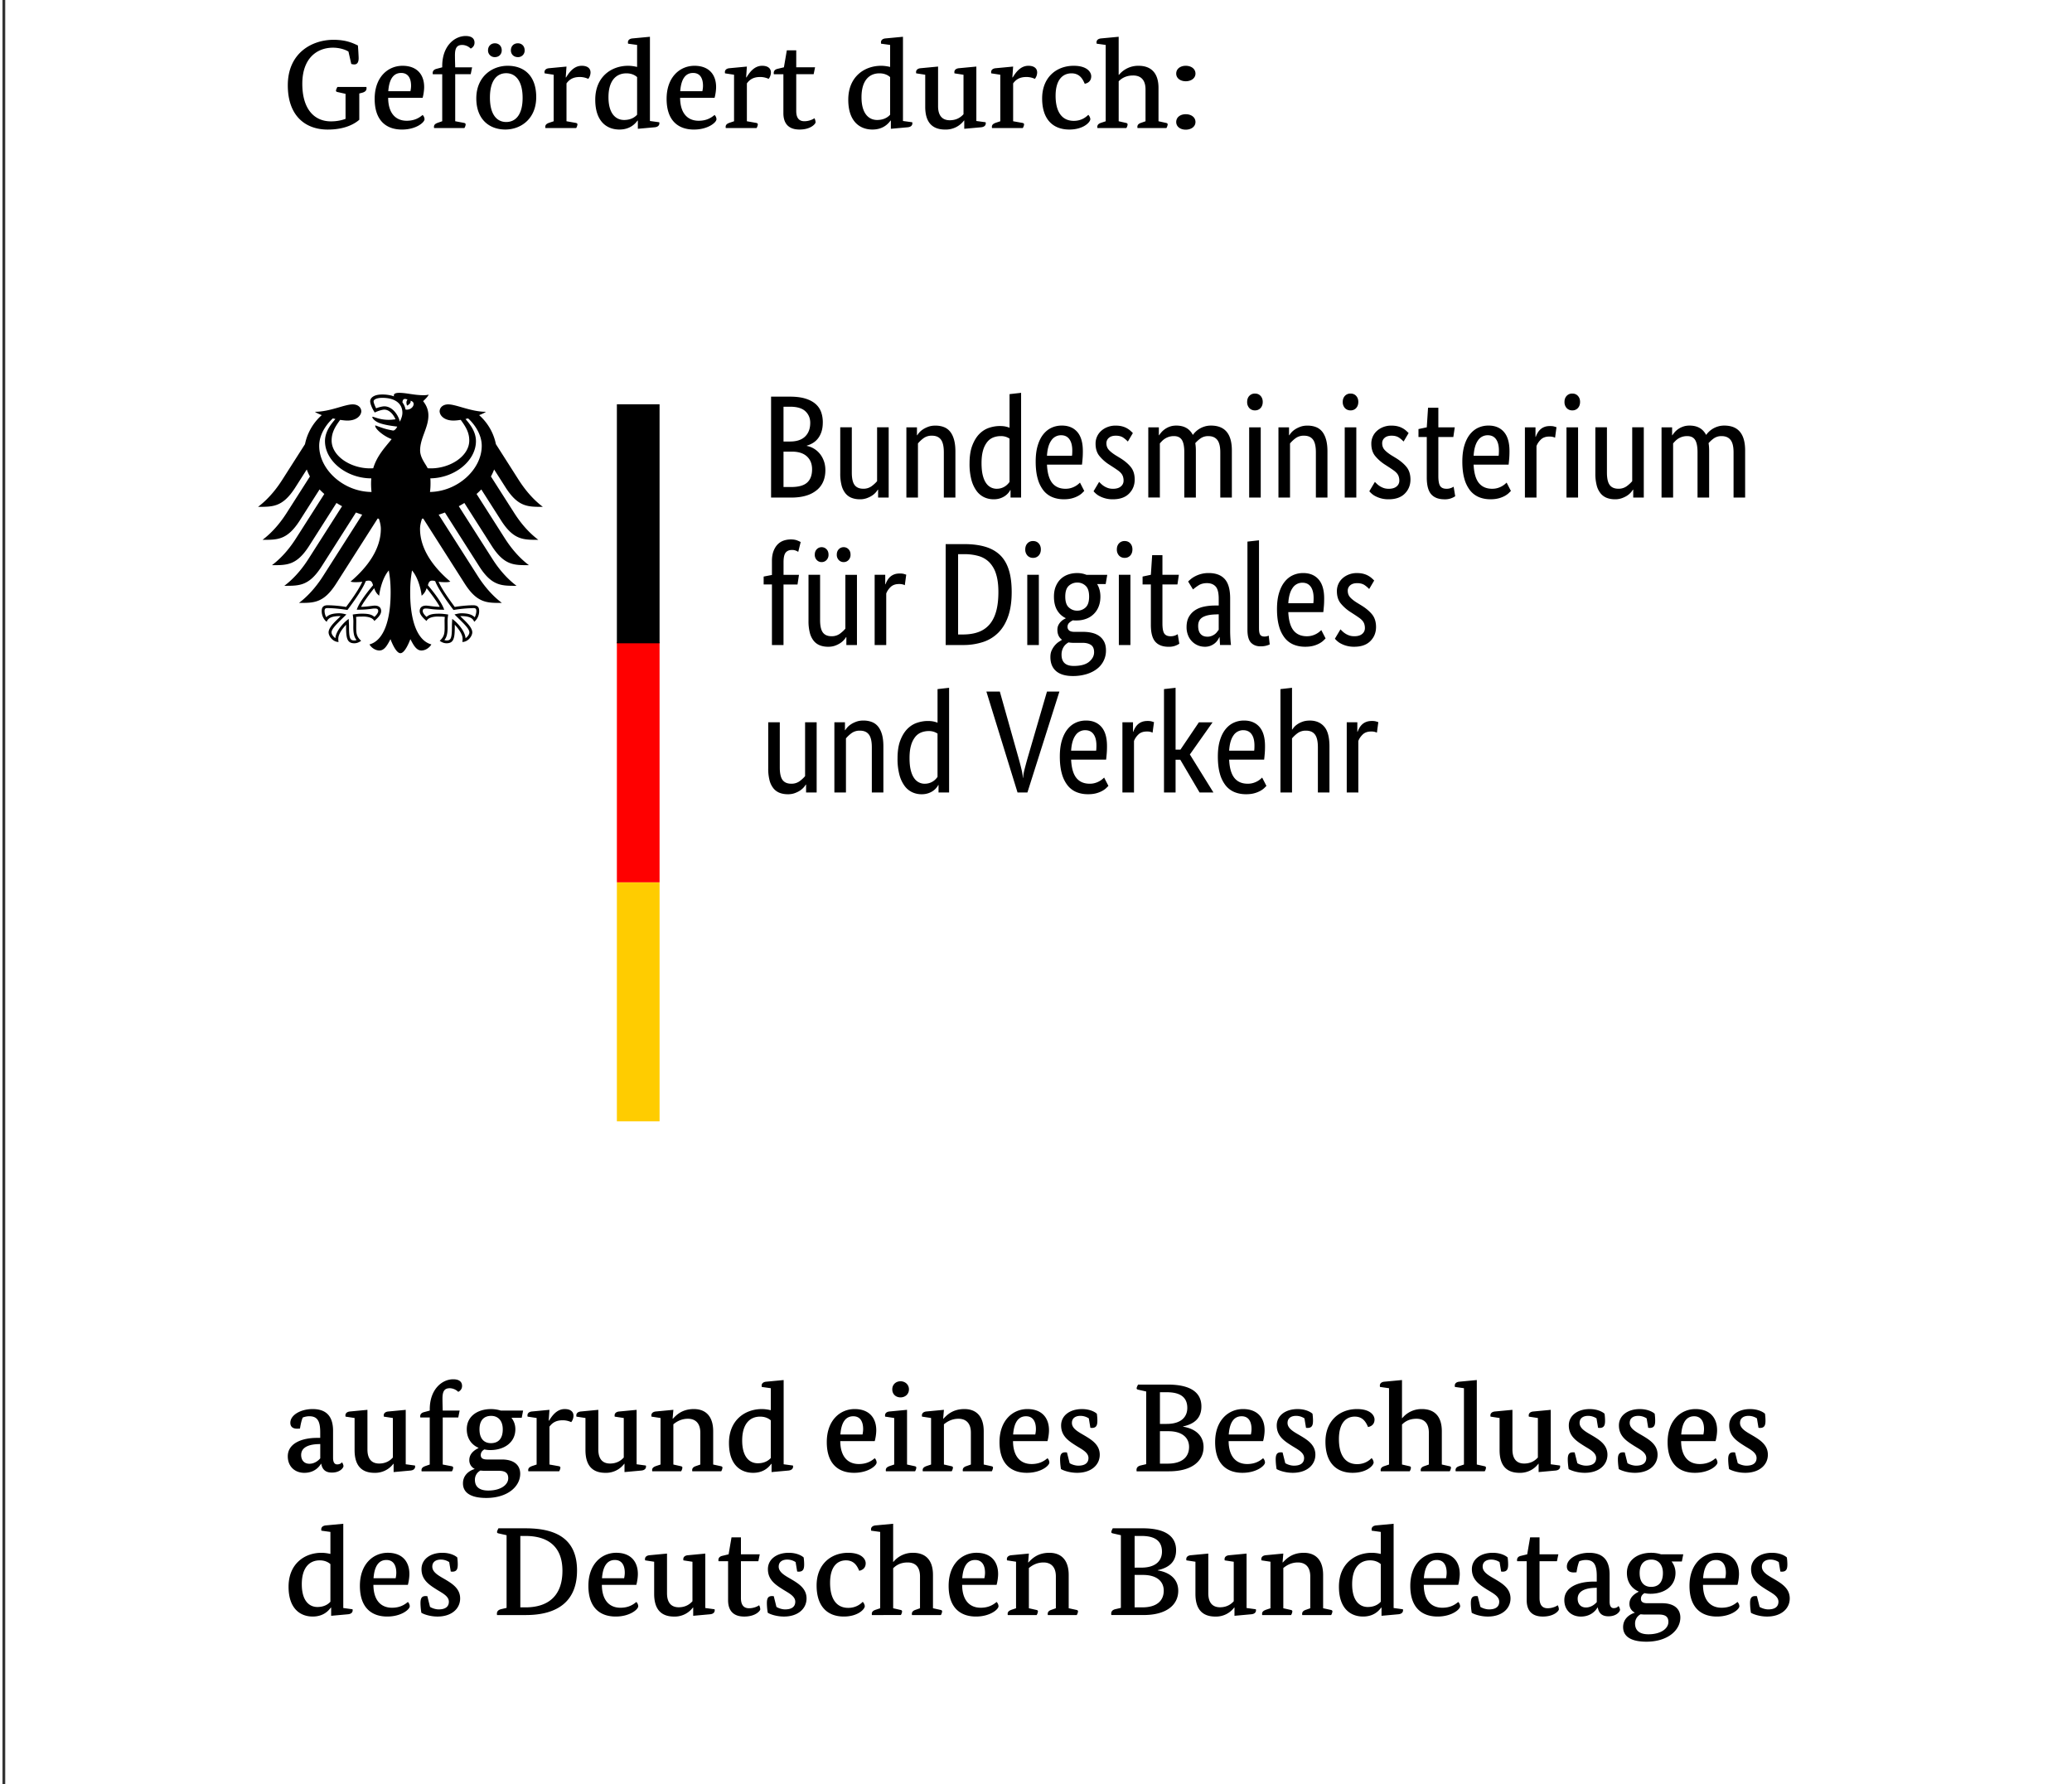 <?xml version="1.0" encoding="UTF-8" standalone="no"?>
<svg
   width="209"
   height="180"
   viewBox="0 0 139 120"
   version="1.1"
   id="svg42"
   sodipodi:docname="bmdv.svg"
   inkscape:export-filename="../d410990f/BMDV.svg"
   inkscape:export-xdpi="96"
   inkscape:export-ydpi="96"
   xmlns:inkscape="http://www.inkscape.org/namespaces/inkscape"
   xmlns:sodipodi="http://sodipodi.sourceforge.net/DTD/sodipodi-0.dtd"
   xmlns="http://www.w3.org/2000/svg"
   xmlns:svg="http://www.w3.org/2000/svg">
  <rect x="0" y="0" width="139" height="120" fill="#333333" stroke="none"/>
  <defs
     id="defs46" />
  <sodipodi:namedview
     id="namedview44"
     pagecolor="#ffffff"
     bordercolor="#000000"
     borderopacity="0.25"
     inkscape:showpageshadow="2"
     inkscape:pageopacity="0.0"
     inkscape:pagecheckerboard="0"
     inkscape:deskcolor="#d1d1d1"
     showgrid="false" />
  <g
     fill-rule="nonzero"
     fill="none"
     id="g40"
     transform="translate(0.186,-14.578)">
    <path
       d="M 0,0 H 139 V 142 H 0 Z"
       fill="#ffffff"
       id="path18" />
    <g
       fill="#000000"
       id="g26">
      <path
         d="m 23.08,18.048 c -0.18,-0.118 -0.574,-0.263 -1.044,-0.263 -1.042,0 -2.06,0.677 -2.06,2.428 0,1.691 0.795,2.528 1.924,2.528 0.41,0 0.735,-0.076 0.984,-0.169 V 20.89 l -0.523,-0.118 c -0.085,-0.017 -0.12,-0.043 -0.12,-0.093 0,-0.076 0.06,-0.178 0.095,-0.254 h 1.95 c 0,0 0.009,0.051 0.009,0.094 0,0.135 -0.078,0.237 -0.29,0.296 l -0.197,0.05 v 1.768 c -0.231,0.203 -0.864,0.66 -2.122,0.66 -1.505,0 -2.685,-0.922 -2.685,-2.977 0,-2.198 1.65,-3.061 3.07,-3.061 0.907,0 1.361,0.254 1.643,0.38 0.025,0.254 0.051,0.779 0.051,0.847 0,0.261 -0.077,0.43 -0.3,0.43 a 0.73,0.73 0 0 1 -0.196,-0.033 l -0.189,-0.83 z m 2.669,3.112 c 0.009,1.049 0.514,1.54 1.249,1.54 0.547,0 0.855,-0.212 1.069,-0.39 a 0.421,0.421 0 0 1 0.128,0.288 c 0,0.212 -0.564,0.694 -1.514,0.694 -1.052,0 -1.839,-0.593 -1.839,-2.064 0,-1.472 0.899,-2.225 1.873,-2.225 0.967,0 1.455,0.585 1.455,1.43 0,0.22 -0.044,0.516 -0.103,0.727 z m 1.497,-0.448 c 0.018,-0.076 0.044,-0.22 0.044,-0.364 0,-0.466 -0.172,-0.863 -0.668,-0.863 -0.504,0 -0.804,0.397 -0.864,1.226 h 1.488 z m 4.055,-1.142 h -1.043 v 3.162 l 0.581,0.11 c 0.085,0.018 0.12,0.043 0.12,0.11 0,0.085 -0.06,0.211 -0.085,0.237 h -2.036 c 0,0 -0.009,-0.05 -0.009,-0.076 0,-0.152 0.103,-0.22 0.265,-0.279 l 0.291,-0.102 V 19.57 h -0.633 c 0,0 -0.009,-0.051 -0.009,-0.076 0,-0.161 0.103,-0.246 0.265,-0.288 l 0.377,-0.101 v -0.084 c 0,-1.361 0.838,-2.021 1.574,-2.021 0.427,0 0.598,0.186 0.598,0.448 0,0.212 -0.128,0.33 -0.256,0.398 a 0.836,0.836 0 0 0 -0.564,-0.245 c -0.368,0 -0.496,0.203 -0.496,0.702 0,0.261 0.017,0.803 0.017,0.803 h 1.137 z m 4.405,1.54 c 0,1.462 -1.035,2.18 -2.079,2.18 -1.069,0 -1.95,-0.676 -1.95,-2.097 0,-1.43 1.026,-2.19 2.112,-2.19 1.07,0 1.917,0.634 1.917,2.106 z m -2.78,-2.69 a 0.447,0.447 0 0 1 -0.461,-0.457 c 0,-0.287 0.205,-0.473 0.462,-0.473 0.264,0 0.46,0.186 0.46,0.473 0,0.271 -0.196,0.457 -0.46,0.457 z m -0.333,2.723 c 0,1.134 0.462,1.641 1.095,1.641 0.633,0 1.103,-0.49 1.103,-1.624 0,-1.133 -0.47,-1.658 -1.103,-1.658 -0.633,0 -1.095,0.5 -1.095,1.641 z m 1.88,-2.723 c -0.273,0 -0.47,-0.186 -0.47,-0.457 0,-0.287 0.197,-0.473 0.47,-0.473 0.257,0 0.455,0.186 0.455,0.473 a 0.44,0.44 0 0 1 -0.454,0.457 z m 3.218,1.362 h 0.025 c 0.18,-0.287 0.496,-0.779 1.052,-0.779 0.403,0 0.59,0.187 0.59,0.45 a 0.715,0.715 0 0 1 -0.152,0.43 1.336,1.336 0 0 0 -0.574,-0.126 c -0.47,0 -0.71,0.186 -0.89,0.43 v 2.546 l 0.616,0.11 c 0.086,0.018 0.12,0.043 0.12,0.11 a 0.594,0.594 0 0 1 -0.085,0.237 h -2.07 c 0,0 -0.009,-0.05 -0.009,-0.076 0,-0.152 0.103,-0.22 0.265,-0.28 l 0.3,-0.1 v -3.13 l -0.607,-0.093 c 0,0 -0.01,-0.05 -0.01,-0.084 0,-0.144 0.112,-0.246 0.317,-0.262 l 1.163,-0.11 z m 5.662,2.934 0.625,0.085 c 0,0 0.01,0.034 0.01,0.068 0,0.152 -0.113,0.253 -0.318,0.27 l -1.13,0.102 v -0.55 h -0.025 c -0.188,0.262 -0.548,0.6 -1.215,0.6 -0.837,0 -1.624,-0.533 -1.624,-2.004 0,-1.573 1.112,-2.284 2.207,-2.284 0.247,0 0.46,0.043 0.607,0.077 V 17.6 l -0.607,-0.084 c 0,0 -0.01,-0.06 -0.01,-0.093 0,-0.144 0.112,-0.246 0.317,-0.262 l 1.163,-0.11 z M 42.49,19.765 c -0.128,-0.119 -0.36,-0.254 -0.719,-0.254 -0.693,0 -1.206,0.49 -1.206,1.607 0,1.09 0.48,1.53 1.052,1.53 0.496,0 0.762,-0.228 0.873,-0.355 z m 2.892,1.395 c 0.008,1.049 0.512,1.54 1.248,1.54 0.547,0 0.855,-0.212 1.069,-0.39 a 0.421,0.421 0 0 1 0.128,0.288 c 0,0.212 -0.565,0.694 -1.514,0.694 -1.052,0 -1.839,-0.593 -1.839,-2.064 0,-1.472 0.899,-2.225 1.873,-2.225 0.967,0 1.455,0.585 1.455,1.43 0,0.22 -0.044,0.516 -0.103,0.727 z m 1.496,-0.448 c 0.018,-0.076 0.043,-0.22 0.043,-0.364 0,-0.466 -0.17,-0.863 -0.667,-0.863 -0.504,0 -0.803,0.397 -0.864,1.226 h 1.488 z m 2.943,-0.93 h 0.025 c 0.18,-0.287 0.497,-0.779 1.052,-0.779 0.403,0 0.59,0.187 0.59,0.45 a 0.715,0.715 0 0 1 -0.152,0.43 1.336,1.336 0 0 0 -0.574,-0.126 c -0.47,0 -0.71,0.186 -0.89,0.43 v 2.546 l 0.616,0.11 c 0.086,0.018 0.12,0.043 0.12,0.11 a 0.594,0.594 0 0 1 -0.085,0.237 h -2.07 c 0,0 -0.009,-0.05 -0.009,-0.076 0,-0.152 0.103,-0.22 0.265,-0.28 l 0.3,-0.1 v -3.13 l -0.607,-0.093 c 0,0 -0.009,-0.05 -0.009,-0.084 0,-0.144 0.11,-0.246 0.316,-0.262 l 1.163,-0.11 -0.05,0.727 z m 4.541,-0.212 h -1.171 v 2.469 c 0,0.38 0.119,0.693 0.547,0.693 0.333,0 0.607,-0.144 0.676,-0.203 a 0.614,0.614 0 0 1 0.077,0.28 c 0,0.084 -0.299,0.482 -1.078,0.482 -0.778,0 -1.086,-0.448 -1.086,-1.1 V 19.57 h -0.641 c 0,0 -0.009,-0.051 -0.009,-0.076 0,-0.161 0.103,-0.254 0.265,-0.288 l 0.42,-0.101 0.196,-1.142 h 0.633 v 1.142 h 1.266 z m 6.006,3.146 0.624,0.085 c 0,0 0.009,0.034 0.009,0.068 0,0.152 -0.112,0.253 -0.317,0.27 l -1.13,0.102 v -0.55 h -0.025 c -0.187,0.262 -0.547,0.6 -1.214,0.6 -0.838,0 -1.625,-0.533 -1.625,-2.004 0,-1.573 1.111,-2.284 2.206,-2.284 0.249,0 0.462,0.043 0.608,0.077 V 17.6 l -0.608,-0.084 c 0,0 -0.008,-0.06 -0.008,-0.093 0,-0.144 0.112,-0.246 0.317,-0.262 l 1.163,-0.11 z m -0.864,-2.951 c -0.129,-0.119 -0.36,-0.254 -0.719,-0.254 -0.693,0 -1.205,0.49 -1.205,1.607 0,1.09 0.479,1.53 1.051,1.53 0.497,0 0.762,-0.228 0.873,-0.355 z m 5.799,2.951 0.624,0.085 c 0,0 0.01,0.034 0.01,0.068 0,0.152 -0.113,0.253 -0.318,0.27 l -1.129,0.102 v -0.558 h -0.017 a 1.53,1.53 0 0 1 -1.265,0.609 c -0.915,0 -1.343,-0.534 -1.343,-1.531 v -2.157 l -0.607,-0.093 c 0,0 -0.009,-0.05 -0.009,-0.084 0,-0.144 0.112,-0.246 0.317,-0.262 l 1.163,-0.11 v 2.664 c 0,0.77 0.411,0.947 0.787,0.947 0.436,0 0.726,-0.186 0.923,-0.406 v -2.655 l -0.607,-0.093 c 0,0 -0.008,-0.05 -0.008,-0.084 0,-0.144 0.111,-0.246 0.316,-0.263 l 1.163,-0.11 z m 2.421,-2.934 h 0.026 c 0.18,-0.287 0.496,-0.779 1.052,-0.779 0.402,0 0.59,0.187 0.59,0.45 a 0.715,0.715 0 0 1 -0.153,0.43 1.335,1.335 0 0 0 -0.573,-0.126 c -0.47,0 -0.71,0.186 -0.89,0.43 v 2.546 l 0.616,0.11 c 0.085,0.018 0.12,0.043 0.12,0.11 a 0.58,0.58 0 0 1 -0.086,0.237 h -2.07 c 0,0 -0.009,-0.05 -0.009,-0.076 0,-0.152 0.103,-0.22 0.266,-0.28 l 0.3,-0.1 v -3.13 l -0.609,-0.093 c 0,0 -0.008,-0.05 -0.008,-0.084 0,-0.144 0.112,-0.246 0.317,-0.262 l 1.163,-0.11 z m 3.978,-0.271 c -0.573,0 -1.07,0.406 -1.07,1.514 0,1.065 0.42,1.682 1.225,1.682 0.53,0 0.837,-0.27 0.974,-0.406 a 0.492,0.492 0 0 1 0.137,0.287 c 0,0.212 -0.47,0.703 -1.41,0.703 -1.113,0 -1.831,-0.694 -1.831,-2.09 0,-1.428 0.967,-2.198 2.121,-2.198 0.941,0 1.18,0.457 1.18,0.703 0,0.229 -0.11,0.44 -0.436,0.507 -0.129,-0.296 -0.326,-0.702 -0.89,-0.702 z m 3.174,0.101 h 0.017 a 1.672,1.672 0 0 1 1.317,-0.609 c 0.856,0 1.342,0.5 1.342,1.49 v 2.24 l 0.496,0.11 c 0.086,0.018 0.12,0.043 0.12,0.11 A 0.594,0.594 0 0 1 78.083,23.19 H 76.14 c 0,0 -0.009,-0.05 -0.009,-0.076 0,-0.152 0.103,-0.228 0.265,-0.28 l 0.283,-0.1 v -2.14 c 0,-0.719 -0.393,-0.939 -0.83,-0.939 -0.53,0 -0.813,0.228 -0.975,0.39 v 2.688 l 0.48,0.11 c 0.084,0.018 0.118,0.043 0.118,0.11 0,0.085 -0.06,0.211 -0.085,0.237 h -1.942 c 0,0 -0.008,-0.05 -0.008,-0.076 0,-0.152 0.103,-0.228 0.265,-0.28 l 0.299,-0.1 V 17.6 l -0.607,-0.084 c 0,0 -0.01,-0.06 -0.01,-0.093 0,-0.144 0.112,-0.246 0.318,-0.262 l 1.171,-0.11 v 2.561 h 0.002 z m 4.509,0.431 c -0.362,0 -0.642,-0.203 -0.642,-0.515 0,-0.322 0.28,-0.525 0.642,-0.525 0.363,0 0.653,0.203 0.653,0.525 0,0.312 -0.29,0.515 -0.653,0.515 z m 0,3.257 c -0.362,0 -0.642,-0.203 -0.642,-0.516 0,-0.321 0.28,-0.524 0.642,-0.524 0.363,0 0.653,0.203 0.653,0.524 0,0.313 -0.29,0.516 -0.653,0.516 z"
         id="path20" />
      <g
         id="g24">
        <path
           d="m 22.045,112.635 c 0,0.339 0.128,0.44 0.274,0.44 0.196,0 0.3,-0.101 0.324,-0.144 a 0.55,0.55 0 0 1 0.103,0.254 c 0,0.11 -0.222,0.44 -0.778,0.44 -0.394,0 -0.642,-0.17 -0.719,-0.593 h -0.017 c -0.093,0.162 -0.41,0.61 -1.12,0.61 -0.65,0 -1.112,-0.44 -1.112,-1.108 0,-0.905 1.001,-1.243 1.959,-1.243 h 0.222 v -0.381 c 0,-0.77 -0.205,-1.074 -0.736,-1.074 -0.196,0 -0.367,0.059 -0.436,0.084 -0.077,0.16 -0.145,0.456 -0.188,0.744 0,0 -0.128,0.009 -0.196,0.009 -0.29,0 -0.453,-0.135 -0.453,-0.397 0,-0.525 0.7,-0.923 1.497,-0.923 0.94,0 1.376,0.508 1.376,1.463 v 1.82 z m -1.06,-0.922 c -0.693,0.034 -1.086,0.28 -1.086,0.727 0,0.355 0.205,0.592 0.556,0.592 0.351,0 0.616,-0.228 0.728,-0.364 v -0.963 z m 5.944,1.353 0.625,0.085 c 0,0 0.009,0.034 0.009,0.067 0,0.152 -0.112,0.253 -0.317,0.271 l -1.13,0.102 v -0.559 H 26.1 a 1.53,1.53 0 0 1 -1.266,0.61 c -0.915,0 -1.342,-0.533 -1.342,-1.53 v -2.158 l -0.607,-0.092 c 0,0 -0.01,-0.05 -0.01,-0.084 0,-0.144 0.112,-0.246 0.318,-0.263 l 1.163,-0.11 v 2.665 c 0,0.77 0.41,0.947 0.787,0.947 0.436,0 0.728,-0.186 0.924,-0.406 v -2.656 l -0.607,-0.093 c 0,0 -0.009,-0.05 -0.009,-0.083 0,-0.145 0.11,-0.246 0.316,-0.263 l 1.164,-0.11 v 3.66 H 26.93 Z m 3.534,-3.146 h -1.044 v 3.164 l 0.582,0.11 c 0.085,0.017 0.12,0.042 0.12,0.11 a 0.48,0.48 0 0 1 -0.086,0.237 H 28 c 0,0 -0.009,-0.05 -0.009,-0.076 0,-0.152 0.103,-0.22 0.265,-0.28 l 0.29,-0.101 v -3.164 h -0.632 c 0,0 -0.01,-0.05 -0.01,-0.075 0,-0.161 0.103,-0.246 0.266,-0.288 l 0.377,-0.101 v -0.084 c 0,-1.362 0.837,-2.022 1.574,-2.022 0.427,0 0.598,0.186 0.598,0.449 0,0.211 -0.128,0.33 -0.256,0.397 a 0.84,0.84 0 0 0 -0.565,-0.245 c -0.367,0 -0.496,0.203 -0.496,0.701 0,0.262 0.017,0.804 0.017,0.804 h 1.138 z m 4.268,0.017 h -0.692 c 0.162,0.212 0.264,0.465 0.264,0.77 0,0.896 -0.752,1.404 -1.684,1.404 a 1.98,1.98 0 0 1 -0.402,-0.043 c -0.12,0.068 -0.24,0.185 -0.24,0.381 0,0.203 0.137,0.296 0.427,0.296 h 0.993 c 0.787,0 1.232,0.354 1.232,0.963 0,0.846 -0.838,1.624 -2.284,1.624 -1.052,0 -1.565,-0.363 -1.565,-0.98 0,-0.592 0.47,-0.872 0.778,-0.964 v -0.017 a 0.636,0.636 0 0 1 -0.351,-0.592 c 0,-0.49 0.454,-0.719 0.616,-0.803 v -0.017 c -0.48,-0.211 -0.787,-0.642 -0.787,-1.251 0,-0.889 0.752,-1.354 1.625,-1.354 0.23,0 0.453,0.034 0.666,0.102 h 1.497 z m -2.464,3.57 c -0.118,0 -0.221,-0.009 -0.316,-0.018 a 0.694,0.694 0 0 0 -0.368,0.625 c 0,0.44 0.274,0.72 0.899,0.72 0.83,0 1.342,-0.381 1.342,-0.828 0,-0.348 -0.196,-0.5 -0.633,-0.5 h -0.924 z m -0.376,-2.791 c 0,0.667 0.342,0.93 0.77,0.93 0.461,0 0.795,-0.263 0.795,-0.93 0,-0.6 -0.333,-0.905 -0.778,-0.905 -0.445,0 -0.787,0.253 -0.787,0.905 z m 4.654,-0.584 h 0.025 c 0.18,-0.287 0.496,-0.779 1.052,-0.779 0.402,0 0.59,0.186 0.59,0.45 a 0.717,0.717 0 0 1 -0.153,0.43 1.336,1.336 0 0 0 -0.573,-0.126 c -0.47,0 -0.71,0.185 -0.89,0.43 v 2.546 l 0.616,0.11 c 0.085,0.017 0.12,0.042 0.12,0.11 a 0.589,0.589 0 0 1 -0.085,0.237 h -2.07 c 0,0 -0.01,-0.05 -0.01,-0.076 0,-0.152 0.104,-0.22 0.266,-0.28 l 0.3,-0.1 v -3.13 l -0.608,-0.093 c 0,0 -0.008,-0.05 -0.008,-0.084 0,-0.144 0.11,-0.246 0.316,-0.263 l 1.163,-0.11 z m 5.911,2.934 0.624,0.085 c 0,0 0.01,0.034 0.01,0.067 0,0.152 -0.112,0.253 -0.318,0.271 l -1.129,0.102 v -0.559 h -0.017 a 1.53,1.53 0 0 1 -1.266,0.61 c -0.915,0 -1.343,-0.533 -1.343,-1.53 v -2.158 l -0.607,-0.092 c 0,0 -0.009,-0.05 -0.009,-0.084 0,-0.144 0.112,-0.246 0.317,-0.263 l 1.164,-0.11 v 2.665 c 0,0.77 0.41,0.947 0.787,0.947 0.436,0 0.726,-0.186 0.924,-0.406 v -2.656 l -0.608,-0.093 c 0,0 -0.008,-0.05 -0.008,-0.083 0,-0.145 0.111,-0.246 0.317,-0.263 l 1.163,-0.11 v 3.66 z m 5.149,0.017 0.504,0.11 c 0.086,0.017 0.12,0.042 0.12,0.11 a 0.589,0.589 0 0 1 -0.084,0.237 h -1.943 c 0,0 -0.009,-0.05 -0.009,-0.076 0,-0.152 0.104,-0.229 0.266,-0.28 l 0.282,-0.1 v -2.14 c 0,-0.72 -0.41,-0.939 -0.83,-0.939 -0.488,0 -0.804,0.228 -0.983,0.372 v 2.706 l 0.487,0.11 c 0.086,0.017 0.12,0.042 0.12,0.11 a 0.576,0.576 0 0 1 -0.086,0.237 h -1.94 c 0,0 -0.01,-0.05 -0.01,-0.076 0,-0.152 0.104,-0.22 0.266,-0.28 l 0.3,-0.1 v -3.13 l -0.608,-0.093 c 0,0 -0.008,-0.05 -0.008,-0.084 0,-0.144 0.111,-0.246 0.316,-0.263 l 1.164,-0.11 -0.051,0.592 h 0.025 c 0.231,-0.246 0.616,-0.643 1.403,-0.643 0.838,0 1.3,0.533 1.3,1.489 v 2.241 z m 4.739,-0.017 0.625,0.085 c 0,0 0.01,0.034 0.01,0.067 0,0.152 -0.112,0.253 -0.318,0.271 l -1.129,0.102 v -0.55 h -0.025 c -0.188,0.261 -0.548,0.6 -1.215,0.6 -0.837,0 -1.624,-0.533 -1.624,-2.004 0,-1.573 1.112,-2.284 2.207,-2.284 0.247,0 0.46,0.043 0.607,0.077 v -1.48 l -0.607,-0.085 c 0,0 -0.01,-0.058 -0.01,-0.092 0,-0.144 0.111,-0.246 0.317,-0.262 l 1.163,-0.11 v 5.665 z m -0.863,-2.95 c -0.128,-0.119 -0.36,-0.254 -0.719,-0.254 -0.693,0 -1.206,0.49 -1.206,1.607 0,1.09 0.48,1.53 1.052,1.53 0.496,0 0.762,-0.228 0.873,-0.355 v -2.529 z m 4.671,1.394 c 0.008,1.049 0.513,1.54 1.248,1.54 0.548,0 0.856,-0.213 1.07,-0.39 a 0.423,0.423 0 0 1 0.127,0.288 c 0,0.212 -0.564,0.693 -1.514,0.693 -1.051,0 -1.838,-0.592 -1.838,-2.064 0,-1.471 0.898,-2.224 1.873,-2.224 0.967,0 1.454,0.584 1.454,1.429 0,0.219 -0.043,0.516 -0.103,0.726 h -2.317 z m 1.496,-0.447 c 0.017,-0.077 0.042,-0.22 0.042,-0.364 0,-0.465 -0.17,-0.862 -0.666,-0.862 -0.504,0 -0.803,0.397 -0.864,1.226 z m 2.994,2.02 0.504,0.11 c 0.085,0.017 0.12,0.042 0.12,0.11 a 0.589,0.589 0 0 1 -0.085,0.237 h -1.959 c 0,0 -0.009,-0.05 -0.009,-0.076 0,-0.152 0.103,-0.22 0.266,-0.28 l 0.299,-0.1 v -3.13 l -0.608,-0.093 c 0,0 -0.008,-0.05 -0.008,-0.084 0,-0.144 0.111,-0.246 0.317,-0.263 l 1.163,-0.11 v 3.68 z m -0.437,-4.516 c -0.316,0 -0.556,-0.211 -0.556,-0.541 0,-0.32 0.24,-0.542 0.556,-0.542 0.308,0 0.565,0.22 0.565,0.542 0,0.33 -0.257,0.541 -0.565,0.541 z m 5.595,4.516 0.503,0.11 c 0.086,0.017 0.12,0.042 0.12,0.11 a 0.589,0.589 0 0 1 -0.084,0.237 h -1.943 c 0,0 -0.009,-0.05 -0.009,-0.076 0,-0.152 0.104,-0.229 0.266,-0.28 l 0.282,-0.1 v -2.14 c 0,-0.72 -0.41,-0.939 -0.83,-0.939 -0.488,0 -0.804,0.228 -0.983,0.372 v 2.706 l 0.487,0.11 c 0.086,0.017 0.12,0.042 0.12,0.11 a 0.576,0.576 0 0 1 -0.086,0.237 h -1.941 c 0,0 -0.009,-0.05 -0.009,-0.076 0,-0.152 0.103,-0.22 0.266,-0.28 l 0.299,-0.1 v -3.13 l -0.608,-0.093 c 0,0 -0.008,-0.05 -0.008,-0.084 0,-0.144 0.111,-0.246 0.317,-0.263 l 1.163,-0.11 -0.051,0.592 h 0.025 c 0.231,-0.246 0.616,-0.643 1.403,-0.643 0.838,0 1.3,0.533 1.3,1.489 v 2.241 z m 1.968,-1.573 c 0.008,1.049 0.514,1.54 1.248,1.54 0.548,0 0.856,-0.213 1.07,-0.39 a 0.423,0.423 0 0 1 0.127,0.288 c 0,0.212 -0.564,0.693 -1.513,0.693 -1.052,0 -1.84,-0.592 -1.84,-2.064 0,-1.471 0.9,-2.224 1.874,-2.224 0.967,0 1.454,0.584 1.454,1.429 0,0.219 -0.043,0.516 -0.103,0.726 h -2.317 z m 1.497,-0.447 c 0.017,-0.077 0.043,-0.22 0.043,-0.364 0,-0.465 -0.172,-0.862 -0.667,-0.862 -0.504,0 -0.804,0.397 -0.865,1.226 z m 3.601,-1.083 a 1.029,1.029 0 0 0 -0.565,-0.17 c -0.282,0 -0.572,0.119 -0.572,0.475 0,0.372 0.401,0.59 0.812,0.828 0.513,0.304 1.06,0.634 1.06,1.31 0,0.694 -0.581,1.218 -1.521,1.218 -0.48,0 -0.907,-0.143 -1.086,-0.253 a 4.006,4.006 0 0 1 -0.06,-0.651 c 0,-0.339 0.093,-0.474 0.35,-0.474 0.044,0 0.112,0.009 0.112,0.009 l 0.18,0.72 c 0.085,0.058 0.333,0.168 0.582,0.168 0.419,0 0.684,-0.16 0.684,-0.516 0,-0.363 -0.41,-0.566 -0.796,-0.803 -0.522,-0.33 -1.043,-0.66 -1.043,-1.387 0,-0.66 0.581,-1.1 1.403,-1.1 0.496,0 0.847,0.17 1,0.314 0.018,0.117 0.035,0.295 0.035,0.464 0,0.296 -0.06,0.49 -0.367,0.49 -0.043,0 -0.103,-0.008 -0.103,-0.008 z m 6.338,0.541 v 0.017 c 0.83,0.136 1.377,0.6 1.377,1.37 0,0.948 -0.787,1.632 -2.326,1.632 h -2.173 c 0,0 -0.009,-0.05 -0.009,-0.093 0,-0.135 0.069,-0.253 0.291,-0.304 l 0.36,-0.084 v -4.888 l -0.523,-0.118 c -0.085,-0.017 -0.12,-0.043 -0.12,-0.093 0,-0.076 0.06,-0.178 0.095,-0.253 h 2.01 c 1.522,0 2.25,0.532 2.25,1.47 0,0.803 -0.495,1.183 -1.232,1.344 z m -1.094,-2.3 h -0.462 v 2.131 h 0.454 c 0.975,0 1.386,-0.473 1.386,-1.074 0,-0.694 -0.437,-1.057 -1.378,-1.057 z m 0.103,2.621 h -0.565 v 2.182 h 0.514 c 1,0 1.445,-0.465 1.445,-1.124 0,-0.627 -0.471,-1.058 -1.394,-1.058 z m 4.054,0.668 c 0.009,1.049 0.514,1.54 1.249,1.54 0.547,0 0.855,-0.213 1.069,-0.39 a 0.423,0.423 0 0 1 0.128,0.288 c 0,0.212 -0.564,0.693 -1.514,0.693 -1.052,0 -1.839,-0.592 -1.839,-2.064 0,-1.471 0.899,-2.224 1.873,-2.224 0.967,0 1.454,0.584 1.454,1.429 0,0.219 -0.043,0.516 -0.102,0.726 h -2.318 z m 1.497,-0.447 c 0.017,-0.077 0.043,-0.22 0.043,-0.364 0,-0.465 -0.171,-0.862 -0.667,-0.862 -0.504,0 -0.804,0.397 -0.864,1.226 z m 3.602,-1.083 a 1.03,1.03 0 0 0 -0.564,-0.17 c -0.283,0 -0.573,0.119 -0.573,0.475 0,0.372 0.401,0.59 0.812,0.828 0.513,0.304 1.06,0.634 1.06,1.31 0,0.694 -0.58,1.218 -1.521,1.218 -0.48,0 -0.907,-0.143 -1.087,-0.253 a 4.196,4.196 0 0 1 -0.06,-0.651 c 0,-0.339 0.095,-0.474 0.352,-0.474 0.043,0 0.111,0.009 0.111,0.009 l 0.18,0.72 c 0.085,0.058 0.334,0.168 0.581,0.168 0.42,0 0.685,-0.16 0.685,-0.516 0,-0.363 -0.41,-0.566 -0.795,-0.803 -0.523,-0.33 -1.044,-0.66 -1.044,-1.387 0,-0.66 0.582,-1.1 1.403,-1.1 0.496,0 0.846,0.17 1.001,0.314 0.017,0.117 0.034,0.295 0.034,0.464 0,0.296 -0.06,0.49 -0.367,0.49 a 0.86,0.86 0 0 1 -0.103,-0.008 z m 3.387,-0.12 c -0.573,0 -1.069,0.407 -1.069,1.515 0,1.065 0.42,1.683 1.224,1.683 0.53,0 0.837,-0.27 0.974,-0.406 a 0.492,0.492 0 0 1 0.137,0.287 c 0,0.212 -0.47,0.702 -1.41,0.702 -1.112,0 -1.831,-0.693 -1.831,-2.09 0,-1.428 0.967,-2.198 2.121,-2.198 0.941,0 1.18,0.457 1.18,0.702 0,0.229 -0.11,0.44 -0.436,0.508 -0.128,-0.296 -0.325,-0.702 -0.89,-0.702 z m 3.175,0.102 h 0.017 a 1.672,1.672 0 0 1 1.317,-0.609 c 0.856,0 1.342,0.499 1.342,1.489 v 2.241 l 0.496,0.11 c 0.086,0.017 0.12,0.042 0.12,0.11 a 0.589,0.589 0 0 1 -0.086,0.237 h -1.941 c 0,0 -0.009,-0.05 -0.009,-0.076 0,-0.152 0.103,-0.229 0.265,-0.28 l 0.283,-0.1 v -2.14 c 0,-0.72 -0.393,-0.939 -0.83,-0.939 -0.53,0 -0.813,0.228 -0.975,0.388 v 2.69 l 0.479,0.11 c 0.085,0.017 0.119,0.042 0.119,0.11 a 0.48,0.48 0 0 1 -0.085,0.237 h -1.942 c 0,0 -0.008,-0.05 -0.008,-0.076 0,-0.152 0.102,-0.229 0.265,-0.28 l 0.299,-0.1 v -5.134 l -0.607,-0.085 c 0,0 -0.01,-0.058 -0.01,-0.092 0,-0.144 0.112,-0.246 0.318,-0.262 l 1.171,-0.11 v 2.561 z m 5.029,3.121 0.495,0.11 c 0.086,0.017 0.12,0.042 0.12,0.11 a 0.48,0.48 0 0 1 -0.085,0.237 h -1.95 c 0,0 -0.01,-0.05 -0.01,-0.076 0,-0.152 0.104,-0.229 0.266,-0.28 l 0.299,-0.1 v -5.134 l -0.607,-0.085 c 0,0 -0.01,-0.058 -0.01,-0.092 0,-0.144 0.112,-0.246 0.318,-0.262 l 1.163,-0.11 v 5.682 z m 4.97,-0.017 0.624,0.085 c 0,0 0.009,0.034 0.009,0.067 0,0.152 -0.112,0.253 -0.317,0.271 l -1.13,0.102 v -0.559 h -0.017 a 1.53,1.53 0 0 1 -1.266,0.61 c -0.915,0 -1.342,-0.533 -1.342,-1.53 v -2.158 l -0.607,-0.092 c 0,0 -0.01,-0.05 -0.01,-0.084 0,-0.144 0.112,-0.246 0.318,-0.263 l 1.163,-0.11 v 2.665 c 0,0.77 0.41,0.947 0.787,0.947 0.436,0 0.727,-0.186 0.924,-0.406 v -2.656 l -0.608,-0.093 c 0,0 -0.008,-0.05 -0.008,-0.083 0,-0.145 0.112,-0.246 0.317,-0.263 l 1.163,-0.11 z m 3.079,-3.086 a 1.03,1.03 0 0 0 -0.564,-0.17 c -0.283,0 -0.573,0.119 -0.573,0.475 0,0.372 0.402,0.59 0.812,0.828 0.513,0.304 1.06,0.634 1.06,1.31 0,0.694 -0.58,1.218 -1.52,1.218 -0.48,0 -0.908,-0.143 -1.088,-0.253 a 4.196,4.196 0 0 1 -0.06,-0.651 c 0,-0.339 0.095,-0.474 0.352,-0.474 0.043,0 0.112,0.009 0.112,0.009 l 0.18,0.72 c 0.084,0.058 0.333,0.168 0.58,0.168 0.42,0 0.685,-0.16 0.685,-0.516 0,-0.363 -0.41,-0.566 -0.795,-0.803 -0.523,-0.33 -1.044,-0.66 -1.044,-1.387 0,-0.66 0.582,-1.1 1.403,-1.1 0.496,0 0.846,0.17 1.001,0.314 0.017,0.117 0.034,0.295 0.034,0.464 0,0.296 -0.059,0.49 -0.367,0.49 -0.043,0 -0.103,-0.008 -0.103,-0.008 z m 3.371,0 a 1.03,1.03 0 0 0 -0.565,-0.17 c -0.283,0 -0.573,0.119 -0.573,0.475 0,0.372 0.402,0.59 0.813,0.828 0.513,0.304 1.06,0.634 1.06,1.31 0,0.694 -0.581,1.218 -1.522,1.218 -0.479,0 -0.906,-0.143 -1.086,-0.253 a 4.196,4.196 0 0 1 -0.06,-0.651 c 0,-0.339 0.095,-0.474 0.351,-0.474 0.044,0 0.112,0.009 0.112,0.009 l 0.18,0.72 c 0.085,0.058 0.333,0.168 0.58,0.168 0.42,0 0.685,-0.16 0.685,-0.516 0,-0.363 -0.41,-0.566 -0.795,-0.803 -0.522,-0.33 -1.044,-0.66 -1.044,-1.387 0,-0.66 0.582,-1.1 1.403,-1.1 0.497,0 0.847,0.17 1.002,0.314 0.017,0.117 0.034,0.295 0.034,0.464 0,0.296 -0.06,0.49 -0.368,0.49 -0.043,0 -0.102,-0.008 -0.102,-0.008 z m 2.318,1.53 c 0.008,1.049 0.514,1.54 1.248,1.54 0.548,0 0.856,-0.213 1.07,-0.39 a 0.423,0.423 0 0 1 0.127,0.288 c 0,0.212 -0.564,0.693 -1.513,0.693 -1.052,0 -1.84,-0.592 -1.84,-2.064 0,-1.471 0.9,-2.224 1.874,-2.224 0.967,0 1.454,0.584 1.454,1.429 0,0.219 -0.043,0.516 -0.103,0.726 h -2.317 z m 1.497,-0.447 c 0.017,-0.077 0.043,-0.22 0.043,-0.364 0,-0.465 -0.172,-0.862 -0.667,-0.862 -0.504,0 -0.804,0.397 -0.865,1.226 z m 3.602,-1.083 a 1.03,1.03 0 0 0 -0.565,-0.17 c -0.283,0 -0.573,0.119 -0.573,0.475 0,0.372 0.402,0.59 0.813,0.828 0.513,0.304 1.06,0.634 1.06,1.31 0,0.694 -0.581,1.218 -1.521,1.218 -0.48,0 -0.907,-0.143 -1.087,-0.253 a 4.196,4.196 0 0 1 -0.06,-0.651 c 0,-0.339 0.095,-0.474 0.351,-0.474 0.044,0 0.112,0.009 0.112,0.009 l 0.18,0.72 c 0.085,0.058 0.333,0.168 0.581,0.168 0.42,0 0.684,-0.16 0.684,-0.516 0,-0.363 -0.41,-0.566 -0.795,-0.803 -0.522,-0.33 -1.043,-0.66 -1.043,-1.387 0,-0.66 0.581,-1.1 1.402,-1.1 0.497,0 0.847,0.17 1.002,0.314 0.017,0.117 0.034,0.295 0.034,0.464 0,0.296 -0.06,0.49 -0.367,0.49 -0.044,0 -0.103,-0.008 -0.103,-0.008 z m -95.064,12.754 0.624,0.085 c 0,0 0.009,0.033 0.009,0.067 0,0.152 -0.112,0.253 -0.317,0.27 l -1.13,0.102 v -0.55 h -0.025 c -0.187,0.262 -0.547,0.6 -1.214,0.6 -0.838,0 -1.625,-0.532 -1.625,-2.004 0,-1.572 1.111,-2.283 2.206,-2.283 0.249,0 0.462,0.042 0.608,0.077 v -1.481 l -0.608,-0.084 c 0,0 -0.008,-0.059 -0.008,-0.093 0,-0.144 0.112,-0.245 0.317,-0.262 l 1.164,-0.11 v 5.666 z m -0.864,-2.952 c -0.129,-0.117 -0.36,-0.253 -0.718,-0.253 -0.694,0 -1.206,0.49 -1.206,1.607 0,1.09 0.479,1.53 1.052,1.53 0.496,0 0.761,-0.228 0.872,-0.355 z m 2.891,1.396 c 0.009,1.048 0.514,1.538 1.249,1.538 0.547,0 0.855,-0.21 1.069,-0.388 a 0.423,0.423 0 0 1 0.127,0.288 c 0,0.21 -0.563,0.692 -1.513,0.692 -1.052,0 -1.84,-0.592 -1.84,-2.064 0,-1.471 0.9,-2.224 1.874,-2.224 0.967,0 1.454,0.583 1.454,1.43 0,0.218 -0.043,0.515 -0.102,0.726 h -2.318 z m 1.497,-0.448 c 0.017,-0.076 0.043,-0.22 0.043,-0.364 0,-0.464 -0.172,-0.862 -0.667,-0.862 -0.504,0 -0.804,0.398 -0.864,1.226 z m 3.601,-1.083 a 1.029,1.029 0 0 0 -0.564,-0.17 c -0.282,0 -0.573,0.12 -0.573,0.474 0,0.373 0.401,0.593 0.812,0.83 0.513,0.304 1.06,0.633 1.06,1.31 0,0.693 -0.58,1.218 -1.521,1.218 -0.48,0 -0.907,-0.144 -1.086,-0.254 a 3.996,3.996 0 0 1 -0.06,-0.65 c 0,-0.339 0.093,-0.474 0.35,-0.474 0.044,0 0.112,0.009 0.112,0.009 l 0.18,0.718 c 0.085,0.059 0.334,0.17 0.582,0.17 0.419,0 0.685,-0.16 0.685,-0.517 0,-0.363 -0.411,-0.566 -0.796,-0.803 -0.523,-0.33 -1.044,-0.66 -1.044,-1.387 0,-0.66 0.582,-1.1 1.403,-1.1 0.496,0 0.847,0.17 1.001,0.313 0.017,0.119 0.034,0.297 0.034,0.466 0,0.296 -0.06,0.49 -0.367,0.49 -0.043,0 -0.103,-0.009 -0.103,-0.009 z m 5.15,3.561 h -1.933 c 0,0 -0.01,-0.05 -0.01,-0.093 0,-0.135 0.07,-0.254 0.292,-0.305 l 0.359,-0.084 v -4.888 l -0.522,-0.118 c -0.086,-0.017 -0.12,-0.042 -0.12,-0.093 0,-0.076 0.06,-0.178 0.094,-0.253 h 1.84 c 2.155,0 3.445,0.795 3.445,2.834 0.002,2.052 -1.281,3 -3.445,3 z m -0.026,-5.32 h -0.342 v 4.803 h 0.342 c 1.582,0 2.49,-0.82 2.49,-2.46 0,-1.581 -0.916,-2.343 -2.49,-2.343 z m 5.141,3.29 c 0.01,1.048 0.515,1.538 1.25,1.538 0.547,0 0.855,-0.21 1.068,-0.388 a 0.423,0.423 0 0 1 0.128,0.288 c 0,0.21 -0.564,0.692 -1.514,0.692 -1.051,0 -1.838,-0.592 -1.838,-2.064 0,-1.471 0.898,-2.224 1.873,-2.224 0.967,0 1.454,0.583 1.454,1.43 0,0.218 -0.043,0.515 -0.103,0.726 H 40.12 Z m 1.498,-0.448 c 0.017,-0.076 0.043,-0.22 0.043,-0.364 0,-0.464 -0.172,-0.862 -0.667,-0.862 -0.504,0 -0.804,0.398 -0.865,1.226 z m 5.458,2.004 0.624,0.085 c 0,0 0.009,0.033 0.009,0.067 0,0.152 -0.112,0.253 -0.317,0.27 l -1.13,0.102 V 122.7 h -0.017 a 1.53,1.53 0 0 1 -1.266,0.61 c -0.915,0 -1.342,-0.533 -1.342,-1.531 v -2.157 l -0.607,-0.093 c 0,0 -0.01,-0.05 -0.01,-0.084 0,-0.144 0.112,-0.246 0.318,-0.262 l 1.163,-0.11 v 2.664 c 0,0.77 0.41,0.948 0.787,0.948 0.436,0 0.727,-0.186 0.924,-0.406 v -2.656 l -0.608,-0.093 c 0,0 -0.008,-0.05 -0.008,-0.084 0,-0.144 0.112,-0.246 0.317,-0.262 l 1.163,-0.11 z m 3.567,-3.146 h -1.171 v 2.47 c 0,0.38 0.119,0.693 0.547,0.693 0.333,0 0.607,-0.144 0.676,-0.203 a 0.613,0.613 0 0 1 0.077,0.279 c 0,0.084 -0.3,0.482 -1.078,0.482 -0.778,0 -1.086,-0.449 -1.086,-1.099 v -2.622 h -0.641 c 0,0 -0.01,-0.05 -0.01,-0.076 0,-0.16 0.104,-0.253 0.266,-0.287 l 0.42,-0.102 0.196,-1.142 h 0.633 v 1.142 h 1.266 z m 2.507,0.059 a 1.029,1.029 0 0 0 -0.565,-0.17 c -0.282,0 -0.573,0.12 -0.573,0.474 0,0.373 0.402,0.593 0.812,0.83 0.513,0.304 1.06,0.633 1.06,1.31 0,0.693 -0.58,1.218 -1.52,1.218 -0.48,0 -0.908,-0.144 -1.087,-0.254 a 3.996,3.996 0 0 1 -0.06,-0.65 c 0,-0.339 0.093,-0.474 0.35,-0.474 0.044,0 0.113,0.009 0.113,0.009 l 0.179,0.718 c 0.085,0.059 0.334,0.17 0.582,0.17 0.419,0 0.685,-0.16 0.685,-0.517 0,-0.363 -0.411,-0.566 -0.796,-0.803 -0.523,-0.33 -1.044,-0.66 -1.044,-1.387 0,-0.66 0.582,-1.1 1.403,-1.1 0.496,0 0.847,0.17 1.001,0.313 0.017,0.119 0.034,0.297 0.034,0.466 0,0.296 -0.059,0.49 -0.367,0.49 a 0.86,0.86 0 0 1 -0.103,-0.009 l -0.105,-0.634 z m 3.386,-0.118 c -0.573,0 -1.069,0.406 -1.069,1.513 0,1.065 0.419,1.683 1.223,1.683 0.53,0 0.837,-0.27 0.974,-0.406 a 0.496,0.496 0 0 1 0.137,0.288 c 0,0.212 -0.47,0.701 -1.41,0.701 -1.112,0 -1.83,-0.692 -1.83,-2.089 0,-1.429 0.966,-2.198 2.12,-2.198 0.941,0 1.181,0.456 1.181,0.702 0,0.228 -0.111,0.44 -0.436,0.507 -0.128,-0.295 -0.325,-0.701 -0.89,-0.701 z m 3.174,0.101 h 0.017 a 1.672,1.672 0 0 1 1.318,-0.609 c 0.855,0 1.341,0.499 1.341,1.489 v 2.24 l 0.497,0.11 c 0.085,0.017 0.118,0.043 0.118,0.11 a 0.594,0.594 0 0 1 -0.084,0.238 h -1.942 c 0,0 -0.009,-0.05 -0.009,-0.077 0,-0.151 0.103,-0.228 0.265,-0.28 l 0.283,-0.1 v -2.14 c 0,-0.72 -0.393,-0.94 -0.83,-0.94 -0.53,0 -0.813,0.23 -0.975,0.39 v 2.69 l 0.48,0.11 c 0.084,0.016 0.118,0.042 0.118,0.11 0,0.084 -0.06,0.212 -0.084,0.237 H 58.28 c 0,0 -0.008,-0.05 -0.008,-0.077 0,-0.151 0.103,-0.228 0.265,-0.28 l 0.299,-0.1 v -5.134 l -0.607,-0.084 c 0,0 -0.009,-0.059 -0.009,-0.093 0,-0.144 0.112,-0.245 0.317,-0.262 l 1.171,-0.11 v 2.562 z m 4.637,1.548 c 0.008,1.048 0.512,1.538 1.248,1.538 0.547,0 0.855,-0.21 1.069,-0.388 a 0.423,0.423 0 0 1 0.128,0.288 c 0,0.21 -0.565,0.692 -1.514,0.692 -1.052,0 -1.839,-0.592 -1.839,-2.064 0,-1.471 0.899,-2.224 1.873,-2.224 0.967,0 1.454,0.583 1.454,1.43 0,0.218 -0.043,0.515 -0.102,0.726 h -2.317 z m 1.496,-0.448 c 0.017,-0.076 0.043,-0.22 0.043,-0.364 0,-0.464 -0.17,-0.862 -0.667,-0.862 -0.504,0 -0.803,0.398 -0.864,1.226 z m 5.671,2.02 0.505,0.11 c 0.085,0.017 0.12,0.043 0.12,0.11 a 0.58,0.58 0 0 1 -0.086,0.238 H 70.11 c 0,0 -0.008,-0.05 -0.008,-0.077 0,-0.151 0.102,-0.228 0.265,-0.28 l 0.283,-0.1 v -2.14 c 0,-0.72 -0.41,-0.94 -0.83,-0.94 -0.488,0 -0.805,0.23 -0.985,0.374 v 2.706 l 0.488,0.11 c 0.086,0.016 0.12,0.042 0.12,0.11 a 0.58,0.58 0 0 1 -0.085,0.237 h -1.942 c 0,0 -0.009,-0.05 -0.009,-0.077 0,-0.151 0.103,-0.219 0.265,-0.28 l 0.3,-0.1 v -3.13 l -0.607,-0.092 c 0,0 -0.01,-0.051 -0.01,-0.085 0,-0.143 0.112,-0.246 0.317,-0.262 l 1.163,-0.11 -0.05,0.592 h 0.025 c 0.23,-0.246 0.616,-0.643 1.403,-0.643 0.838,0 1.3,0.533 1.3,1.489 v 2.24 z m 5.988,-2.562 v 0.017 c 0.83,0.136 1.377,0.6 1.377,1.37 0,0.947 -0.787,1.632 -2.326,1.632 h -2.172 c 0,0 -0.01,-0.05 -0.01,-0.093 0,-0.135 0.069,-0.254 0.291,-0.304 l 0.36,-0.085 v -4.887 l -0.523,-0.119 c -0.085,-0.017 -0.12,-0.042 -0.12,-0.092 0,-0.077 0.06,-0.178 0.095,-0.254 h 2.01 c 1.522,0 2.25,0.533 2.25,1.472 0,0.802 -0.496,1.182 -1.232,1.343 z m -1.095,-2.3 h -0.461 v 2.131 h 0.453 c 0.976,0 1.386,-0.474 1.386,-1.074 0,-0.694 -0.437,-1.057 -1.378,-1.057 z m 0.103,2.622 h -0.564 v 2.181 h 0.514 c 1,0 1.444,-0.465 1.444,-1.124 0,-0.626 -0.47,-1.057 -1.394,-1.057 z m 6.963,2.224 0.625,0.085 c 0,0 0.01,0.033 0.01,0.067 0,0.152 -0.112,0.253 -0.318,0.27 l -1.129,0.102 V 122.7 h -0.017 a 1.53,1.53 0 0 1 -1.266,0.61 c -0.916,0 -1.343,-0.533 -1.343,-1.531 v -2.157 l -0.607,-0.093 c 0,0 -0.009,-0.05 -0.009,-0.084 0,-0.144 0.112,-0.246 0.317,-0.262 l 1.164,-0.11 v 2.664 c 0,0.77 0.41,0.948 0.787,0.948 0.436,0 0.727,-0.186 0.924,-0.406 v -2.656 l -0.607,-0.093 c 0,0 -0.01,-0.05 -0.01,-0.084 0,-0.144 0.112,-0.246 0.317,-0.262 l 1.163,-0.11 v 3.66 z m 5.149,0.016 0.505,0.11 c 0.085,0.017 0.12,0.043 0.12,0.11 a 0.594,0.594 0 0 1 -0.085,0.238 h -1.943 c 0,0 -0.008,-0.05 -0.008,-0.077 0,-0.151 0.103,-0.228 0.265,-0.28 l 0.282,-0.1 v -2.14 c 0,-0.72 -0.41,-0.94 -0.83,-0.94 -0.487,0 -0.804,0.23 -0.983,0.374 v 2.706 l 0.487,0.11 c 0.086,0.016 0.12,0.042 0.12,0.11 a 0.58,0.58 0 0 1 -0.085,0.237 h -1.942 c 0,0 -0.009,-0.05 -0.009,-0.077 0,-0.151 0.103,-0.219 0.266,-0.28 l 0.299,-0.1 v -3.13 l -0.608,-0.092 c 0,0 -0.008,-0.051 -0.008,-0.085 0,-0.143 0.112,-0.246 0.317,-0.262 l 1.163,-0.11 -0.051,0.592 h 0.025 c 0.232,-0.246 0.616,-0.643 1.403,-0.643 0.838,0 1.3,0.533 1.3,1.489 z m 4.74,-0.016 0.624,0.085 c 0,0 0.01,0.033 0.01,0.067 0,0.152 -0.112,0.253 -0.318,0.27 l -1.129,0.102 v -0.55 h -0.025 c -0.187,0.262 -0.547,0.6 -1.214,0.6 -0.838,0 -1.625,-0.532 -1.625,-2.004 0,-1.572 1.111,-2.283 2.206,-2.283 0.248,0 0.462,0.042 0.608,0.077 v -1.481 l -0.608,-0.084 c 0,0 -0.008,-0.059 -0.008,-0.093 0,-0.144 0.111,-0.245 0.317,-0.262 l 1.163,-0.11 v 5.666 z m -0.863,-2.952 c -0.129,-0.117 -0.36,-0.253 -0.719,-0.253 -0.693,0 -1.206,0.49 -1.206,1.607 0,1.09 0.48,1.53 1.052,1.53 0.496,0 0.762,-0.228 0.873,-0.355 z m 2.891,1.396 c 0.008,1.048 0.513,1.538 1.248,1.538 0.548,0 0.856,-0.21 1.07,-0.388 a 0.423,0.423 0 0 1 0.127,0.288 c 0,0.21 -0.565,0.692 -1.514,0.692 -1.051,0 -1.838,-0.592 -1.838,-2.064 0,-1.471 0.898,-2.224 1.873,-2.224 0.967,0 1.454,0.583 1.454,1.43 0,0.218 -0.043,0.515 -0.103,0.726 H 95.39 Z m 1.497,-0.448 c 0.017,-0.076 0.042,-0.22 0.042,-0.364 0,-0.464 -0.17,-0.862 -0.666,-0.862 -0.505,0 -0.804,0.398 -0.865,1.226 z m 3.601,-1.083 a 1.029,1.029 0 0 0 -0.565,-0.17 c -0.282,0 -0.573,0.12 -0.573,0.474 0,0.373 0.402,0.593 0.813,0.83 0.513,0.304 1.06,0.633 1.06,1.31 0,0.693 -0.581,1.218 -1.521,1.218 -0.48,0 -0.907,-0.144 -1.086,-0.254 a 3.996,3.996 0 0 1 -0.06,-0.65 c 0,-0.339 0.093,-0.474 0.35,-0.474 0.044,0 0.112,0.009 0.112,0.009 l 0.18,0.718 c 0.085,0.059 0.333,0.17 0.582,0.17 0.419,0 0.684,-0.16 0.684,-0.517 0,-0.363 -0.41,-0.566 -0.796,-0.803 -0.522,-0.33 -1.043,-0.66 -1.043,-1.387 0,-0.66 0.581,-1.1 1.402,-1.1 0.497,0 0.848,0.17 1.002,0.313 0.017,0.119 0.034,0.297 0.034,0.466 0,0.296 -0.06,0.49 -0.367,0.49 -0.044,0 -0.103,-0.009 -0.103,-0.009 z m 3.857,-0.059 h -1.17 v 2.47 c 0,0.38 0.119,0.693 0.547,0.693 0.333,0 0.607,-0.144 0.676,-0.203 a 0.613,0.613 0 0 1 0.077,0.279 c 0,0.084 -0.299,0.482 -1.078,0.482 -0.778,0 -1.086,-0.449 -1.086,-1.099 v -2.622 h -0.641 c 0,0 -0.009,-0.05 -0.009,-0.076 0,-0.16 0.103,-0.253 0.265,-0.287 l 0.42,-0.102 0.196,-1.142 h 0.633 v 1.142 h 1.266 z m 3.542,2.715 c 0,0.338 0.128,0.44 0.274,0.44 0.196,0 0.299,-0.102 0.324,-0.144 a 0.548,0.548 0 0 1 0.103,0.253 c 0,0.11 -0.222,0.44 -0.778,0.44 -0.394,0 -0.642,-0.17 -0.719,-0.592 h -0.017 c -0.094,0.16 -0.41,0.61 -1.12,0.61 -0.65,0 -1.112,-0.44 -1.112,-1.109 0,-0.905 1,-1.243 1.958,-1.243 h 0.223 v -0.38 c 0,-0.77 -0.206,-1.074 -0.736,-1.074 -0.196,0 -0.368,0.058 -0.436,0.083 -0.077,0.16 -0.146,0.457 -0.188,0.745 0,0 -0.128,0.009 -0.197,0.009 -0.29,0 -0.453,-0.136 -0.453,-0.398 0,-0.524 0.701,-0.922 1.497,-0.922 0.94,0 1.377,0.508 1.377,1.462 z m -1.06,-0.922 c -0.693,0.033 -1.087,0.28 -1.087,0.726 0,0.355 0.205,0.592 0.557,0.592 0.35,0 0.616,-0.228 0.727,-0.363 v -0.964 l -0.198,0.009 z m 5.919,-1.777 h -0.693 c 0.162,0.212 0.265,0.466 0.265,0.77 0,0.896 -0.753,1.404 -1.685,1.404 a 2.04,2.04 0 0 1 -0.401,-0.042 c -0.12,0.067 -0.24,0.185 -0.24,0.38 0,0.203 0.137,0.296 0.427,0.296 h 0.992 c 0.787,0 1.232,0.355 1.232,0.964 0,0.846 -0.837,1.624 -2.283,1.624 -1.052,0 -1.565,-0.363 -1.565,-0.981 0,-0.591 0.47,-0.871 0.778,-0.964 v -0.017 a 0.639,0.639 0 0 1 -0.352,-0.592 c 0,-0.49 0.454,-0.719 0.616,-0.804 v -0.017 c -0.479,-0.211 -0.787,-0.642 -0.787,-1.251 0,-0.889 0.753,-1.354 1.626,-1.354 0.23,0 0.453,0.034 0.666,0.102 h 1.498 z m -2.463,3.57 c -0.119,0 -0.222,-0.01 -0.316,-0.017 a 0.694,0.694 0 0 0 -0.368,0.625 c 0,0.44 0.273,0.72 0.898,0.72 0.83,0 1.343,-0.382 1.343,-0.83 0,-0.347 -0.197,-0.498 -0.633,-0.498 z m -0.376,-2.79 c 0,0.667 0.342,0.929 0.77,0.929 0.46,0 0.795,-0.262 0.795,-0.93 0,-0.6 -0.334,-0.905 -0.778,-0.905 -0.445,0 -0.787,0.254 -0.787,0.905 z m 4.26,0.794 c 0.009,1.048 0.514,1.538 1.249,1.538 0.547,0 0.855,-0.21 1.069,-0.388 a 0.423,0.423 0 0 1 0.127,0.288 c 0,0.21 -0.563,0.692 -1.513,0.692 -1.052,0 -1.84,-0.592 -1.84,-2.064 0,-1.471 0.9,-2.224 1.874,-2.224 0.967,0 1.454,0.583 1.454,1.43 0,0.218 -0.043,0.515 -0.102,0.726 h -2.318 z m 1.496,-0.448 c 0.017,-0.076 0.043,-0.22 0.043,-0.364 0,-0.464 -0.171,-0.862 -0.667,-0.862 -0.504,0 -0.804,0.398 -0.864,1.226 z m 3.601,-1.083 a 1.029,1.029 0 0 0 -0.564,-0.17 c -0.282,0 -0.573,0.12 -0.573,0.474 0,0.373 0.402,0.593 0.812,0.83 0.514,0.304 1.061,0.633 1.061,1.31 0,0.693 -0.582,1.218 -1.522,1.218 -0.479,0 -0.907,-0.144 -1.086,-0.254 a 3.996,3.996 0 0 1 -0.06,-0.65 c 0,-0.339 0.094,-0.474 0.351,-0.474 0.043,0 0.112,0.009 0.112,0.009 l 0.179,0.718 c 0.085,0.059 0.334,0.17 0.582,0.17 0.42,0 0.685,-0.16 0.685,-0.517 0,-0.363 -0.41,-0.566 -0.796,-0.803 -0.523,-0.33 -1.044,-0.66 -1.044,-1.387 0,-0.66 0.582,-1.1 1.403,-1.1 0.496,0 0.847,0.17 1.001,0.313 0.017,0.119 0.035,0.297 0.035,0.466 0,0.296 -0.06,0.49 -0.368,0.49 -0.043,0 -0.103,-0.009 -0.103,-0.009 z"
           id="path22" />
      </g>
    </g>
    <path
       d="m 33.662,47.389 c 0.839,1.301 1.497,1.28 2.489,1.28 -0.821,-0.618 -1.364,-1.407 -1.623,-1.81 l -1.533,-2.406 a 3.55,3.55 0 0 0 -1.129,-1.954 c 0.197,-0.073 0.361,-0.15 0.46,-0.223 -1,0 -1.993,-0.499 -2.539,-0.499 -0.35,0 -0.577,0.206 -0.577,0.478 0.023,0.303 0.34,0.61 0.928,0.61 0.134,0 0.303,-0.016 0.49,-0.047 0.318,0.435 0.575,0.828 0.575,1.389 0,1.053 -1.284,1.873 -2.58,1.873 -0.073,0 -0.143,-0.002 -0.217,-0.008 -0.118,-0.26 -0.508,-0.7 -0.508,-1.197 0,-0.837 0.557,-1.52 0.557,-2.35 0,-0.515 -0.256,-0.833 -0.355,-0.966 0.159,-0.144 0.333,-0.323 0.374,-0.444 -0.093,0.039 -0.202,0.044 -0.363,0.044 -0.621,0 -1.127,-0.159 -1.622,-0.159 -0.281,0 -0.357,0.085 -0.357,0.166 0,0.03 0.005,0.06 0.013,0.075 a 1.698,1.698 0 0 0 -0.322,-0.088 2.546,2.546 0 0 0 -0.47,-0.041 c -0.6,0 -0.813,0.247 -0.813,0.458 0,0.18 0.144,0.506 0.307,0.754 0.234,-0.115 0.515,-0.194 0.644,-0.194 0.318,0 0.601,0.298 0.751,0.65 -0.214,0.025 -0.255,0.035 -0.472,0.035 -0.584,0 -0.981,-0.205 -1.063,-0.205 -0.009,0 -0.024,0.004 -0.024,0.017 0,0.08 0.166,0.293 0.493,0.41 0.43,0.154 1.075,0.219 1.182,0.235 0,0.019 -0.109,0.218 -0.231,0.257 a 0.143,0.143 0 0 1 -0.076,0.003 c -0.45,-0.087 -0.575,-0.124 -1.145,-0.337 -0.017,-0.006 -0.028,0.004 -0.028,0.023 0,0.22 0.584,0.709 1.107,0.895 -0.437,0.547 -0.982,1.106 -1.24,1.96 a 2.783,2.783 0 0 1 -0.216,0.007 c -1.297,0 -2.581,-0.82 -2.581,-1.873 0,-0.562 0.256,-0.954 0.575,-1.389 0.187,0.03 0.357,0.048 0.49,0.048 0.588,0 0.907,-0.309 0.93,-0.611 0,-0.272 -0.226,-0.478 -0.579,-0.478 -0.546,0 -1.537,0.499 -2.539,0.499 0.1,0.073 0.263,0.15 0.46,0.223 a 3.548,3.548 0 0 0 -1.128,1.954 l -1.534,2.405 c -0.258,0.404 -0.802,1.193 -1.623,1.81 0.992,0 1.65,0.022 2.49,-1.279 l 0.785,-1.233 c 0.058,0.16 0.13,0.316 0.214,0.469 l -1.564,2.452 c -0.26,0.407 -0.8,1.19 -1.623,1.81 0.992,0 1.65,0.023 2.49,-1.278 l 1.345,-2.112 c 0.101,0.105 0.207,0.208 0.319,0.306 l -1.9,2.98 c -0.26,0.408 -0.796,1.189 -1.622,1.81 0.992,0 1.65,0.023 2.49,-1.279 l 1.85,-2.906 c 0.123,0.076 0.248,0.15 0.376,0.218 l -2.26,3.545 c -0.26,0.408 -0.797,1.187 -1.622,1.809 0.992,0 1.65,0.022 2.49,-1.278 l 2.326,-3.652 c 0.138,0.051 0.277,0.101 0.42,0.146 l -2.63,4.126 c -0.256,0.402 -0.806,1.195 -1.622,1.809 0.991,0 1.65,0.022 2.488,-1.278 l 2.803,-4.398 0.084,0.015 c 0.077,0.238 0.13,0.46 0.13,0.681 0,1.382 -0.925,2.602 -2.035,3.544 0.07,0.03 0.194,0.041 0.309,0.041 0.229,0 0.377,-0.012 0.48,-0.03 -0.257,0.574 -0.809,1.314 -1.089,1.696 a 8.264,8.264 0 0 0 -1.238,-0.114 c -0.362,0 -0.403,0.208 -0.403,0.393 0,0.322 0.154,0.58 0.333,0.721 0.067,-0.164 0.202,-0.385 0.871,-0.385 l 0.068,0.004 c -0.196,0.214 -0.809,0.699 -0.809,1.09 0,0.259 0.29,0.647 0.672,0.647 -0.023,-0.084 -0.02,-0.16 -0.02,-0.218 0,-0.318 0.286,-0.687 0.528,-0.946 -0.007,0.077 -0.003,0.069 -0.003,0.158 0,0.75 0.069,1.093 0.553,1.093 0.238,0 0.402,-0.128 0.459,-0.167 -0.315,-0.284 -0.332,-0.507 -0.332,-0.927 l 0.003,-0.363 c 0,-0.096 0,-0.223 -0.017,-0.315 0.174,-0.023 0.244,-0.023 0.378,-0.023 0,0 0.688,-0.053 0.854,0.297 0.187,-0.168 0.458,-0.405 0.458,-0.666 0,-0.173 -0.083,-0.369 -0.438,-0.369 -0.135,0 -0.557,0.082 -0.91,0.082 0.095,-0.208 0.517,-0.814 0.883,-1.254 0.055,0.17 0.142,0.355 0.334,0.506 0.026,-0.283 0.196,-1.178 0.647,-1.7 0.053,0.353 0.123,0.716 0.123,1.48 0,1.86 -0.456,3.234 -1.424,3.497 0.126,0.215 0.393,0.408 0.669,0.408 0.354,0 0.547,-0.392 0.744,-0.763 0.102,0.273 0.385,0.944 0.669,0.944 0.283,0 0.566,-0.67 0.669,-0.944 0.197,0.37 0.39,0.763 0.743,0.763 0.277,0 0.544,-0.193 0.67,-0.408 -0.969,-0.263 -1.426,-1.636 -1.426,-3.496 0,-0.765 0.071,-1.127 0.123,-1.481 0.451,0.522 0.621,1.418 0.647,1.7 0.192,-0.151 0.28,-0.335 0.335,-0.506 0.366,0.44 0.789,1.046 0.884,1.254 -0.354,0 -0.777,-0.082 -0.91,-0.082 -0.355,0 -0.438,0.196 -0.438,0.369 0,0.26 0.271,0.498 0.458,0.666 0.166,-0.351 0.855,-0.297 0.855,-0.297 0.133,0 0.203,0 0.377,0.023 a 1.905,1.905 0 0 0 -0.017,0.315 l 0.003,0.363 c 0,0.42 -0.017,0.643 -0.33,0.927 0.056,0.039 0.22,0.167 0.458,0.167 0.484,0 0.554,-0.344 0.554,-1.093 0,-0.09 0.002,-0.082 -0.003,-0.158 0.24,0.258 0.528,0.628 0.528,0.946 0,0.057 0.003,0.134 -0.02,0.218 0.382,0 0.672,-0.388 0.672,-0.647 0,-0.391 -0.613,-0.877 -0.809,-1.09 l 0.067,-0.004 c 0.67,0 0.805,0.22 0.872,0.385 a 0.926,0.926 0 0 0 0.333,-0.721 c 0,-0.185 -0.04,-0.393 -0.403,-0.393 -0.346,0 -0.875,0.05 -1.239,0.114 -0.278,-0.383 -0.83,-1.122 -1.089,-1.696 0.104,0.018 0.253,0.03 0.481,0.03 0.115,0 0.239,-0.01 0.31,-0.04 -1.111,-0.943 -2.036,-2.163 -2.036,-3.545 0,-0.221 0.053,-0.443 0.13,-0.68 0.027,-0.007 0.056,-0.011 0.085,-0.016 l 2.802,4.398 c 0.838,1.3 1.497,1.278 2.488,1.278 -0.817,-0.614 -1.365,-1.407 -1.622,-1.809 l -2.63,-4.126 c 0.143,-0.045 0.282,-0.094 0.42,-0.146 l 2.327,3.652 c 0.838,1.3 1.496,1.278 2.489,1.278 -0.826,-0.622 -1.362,-1.4 -1.623,-1.809 l -2.26,-3.545 c 0.13,-0.07 0.255,-0.143 0.376,-0.218 l 1.852,2.906 c 0.84,1.302 1.497,1.278 2.489,1.278 -0.825,-0.62 -1.361,-1.4 -1.623,-1.808 l -1.899,-2.981 c 0.112,-0.098 0.218,-0.201 0.318,-0.306 l 1.347,2.112 c 0.84,1.3 1.496,1.278 2.49,1.278 -0.826,-0.62 -1.364,-1.403 -1.624,-1.81 l -1.564,-2.452 c 0.084,-0.153 0.156,-0.31 0.214,-0.47 z m -12.55,-2.824 c 0,-0.916 0.68,-1.641 0.92,-1.845 0.057,0.014 0.114,0.028 0.171,0.039 -0.254,0.304 -0.702,0.814 -0.702,1.49 0,1.34 1.46,2.504 3.115,2.504 -0.01,0.115 -0.016,0.236 -0.016,0.36 0,0.197 0.012,0.381 0.031,0.555 -1.872,-0.01 -3.519,-1.5 -3.519,-3.103 z m 2.535,10.992 -0.01,0.031 h 0.032 c 0.526,0 0.782,-0.037 0.95,-0.06 0.09,-0.012 0.153,-0.021 0.222,-0.021 0.136,0 0.24,0.013 0.24,0.176 0,0.111 -0.132,0.285 -0.26,0.386 -0.193,-0.18 -0.461,-0.215 -0.855,-0.215 -0.184,0 -0.424,0.032 -0.554,0.05 l -0.02,0.003 -0.023,0.003 0.007,0.06 c 0.015,0.107 0.034,0.24 0.034,0.419 l -0.002,0.162 -0.002,0.202 c 0,0.437 0.062,0.686 0.218,0.875 a 0.493,0.493 0 0 1 -0.149,0.027 c -0.276,0 -0.357,-0.118 -0.357,-0.901 0,-0.157 -0.01,-0.305 -0.015,-0.403 l -0.008,-0.145 -0.035,0.026 c -0.411,0.308 -0.835,0.857 -0.86,1.269 -0.125,-0.08 -0.259,-0.254 -0.259,-0.39 0,-0.224 0.344,-0.56 0.742,-0.951 l 0.23,-0.225 0.028,-0.028 -0.075,-0.018 a 1.67,1.67 0 0 0 -0.38,-0.061 c -0.447,0 -0.726,0.083 -0.9,0.267 a 0.912,0.912 0 0 1 -0.113,-0.414 c 0,-0.078 0.015,-0.132 0.047,-0.164 0.04,-0.037 0.1,-0.037 0.154,-0.037 h 0.011 c 0.492,0 1.08,0.087 1.31,0.123 l 0.014,0.004 0.01,-0.012 c 0.039,-0.052 0.978,-1.278 1.221,-1.927 a 0.515,0.515 0 0 1 0.203,-0.036 c 0.185,0 0.236,0.122 0.29,0.31 -0.587,0.698 -0.953,1.241 -1.086,1.615 z m 5.063,-1.925 c 0.098,0 0.146,0.016 0.203,0.036 0.244,0.65 1.182,1.875 1.222,1.927 l 0.009,0.012 0.014,-0.004 a 9.33,9.33 0 0 1 1.31,-0.123 h 0.01 c 0.054,0 0.115,0 0.154,0.037 0.032,0.032 0.047,0.086 0.047,0.164 0,0.12 -0.051,0.325 -0.113,0.414 -0.173,-0.184 -0.452,-0.267 -0.9,-0.267 -0.135,0 -0.294,0.04 -0.38,0.06 l -0.035,0.009 -0.04,0.01 0.258,0.254 c 0.399,0.39 0.743,0.726 0.743,0.951 0,0.135 -0.134,0.311 -0.258,0.39 -0.026,-0.412 -0.45,-0.961 -0.862,-1.27 l -0.035,-0.025 -0.007,0.145 c -0.005,0.098 -0.014,0.246 -0.014,0.403 0,0.783 -0.082,0.9 -0.358,0.9 A 0.513,0.513 0 0 1 29.53,57.629 c 0.156,-0.188 0.218,-0.438 0.218,-0.875 L 29.745,56.552 29.744,56.39 c 0,-0.18 0.018,-0.312 0.033,-0.42 l 0.008,-0.06 -0.043,-0.005 c -0.13,-0.018 -0.37,-0.05 -0.554,-0.05 -0.393,0 -0.661,0.035 -0.855,0.215 -0.128,-0.102 -0.259,-0.276 -0.259,-0.386 0,-0.163 0.104,-0.176 0.24,-0.176 0.068,0 0.132,0.01 0.221,0.02 0.17,0.024 0.425,0.061 0.95,0.061 h 0.032 l -0.01,-0.031 c -0.133,-0.374 -0.498,-0.918 -1.085,-1.616 0.052,-0.188 0.103,-0.31 0.288,-0.31 z M 26.537,42.94 a 1.666,1.666 0 0 0 -0.341,-0.666 c -0.145,-0.166 -0.383,-0.365 -0.704,-0.365 -0.147,0 -0.393,0.067 -0.55,0.132 -0.058,-0.104 -0.172,-0.356 -0.172,-0.47 0,-0.116 0.202,-0.234 0.585,-0.234 0.846,0 1.352,0.375 1.352,1.004 0,0.22 -0.09,0.421 -0.17,0.6 z m 0.38,-0.817 c -0.03,-0.178 -0.1,-0.338 -0.205,-0.476 0.005,-0.162 0.073,-0.317 0.34,-0.19 -0.144,0.145 -0.032,0.402 -0.032,0.402 0,0 0.295,-0.135 0.234,-0.325 0.437,0.101 0.122,0.677 -0.338,0.589 z m 1.646,5.546 c 0.022,-0.18 0.035,-0.366 0.035,-0.556 0,-0.103 0.001,-0.223 -0.012,-0.36 1.634,-0.022 3.067,-1.177 3.067,-2.504 0,-0.675 -0.45,-1.186 -0.702,-1.49 0.057,-0.011 0.114,-0.024 0.172,-0.038 0.24,0.204 0.919,0.93 0.919,1.845 0,1.591 -1.624,3.07 -3.48,3.103 z"
       fill="#000000"
       id="path28" />
    <path
       fill="#ffcc00"
       d="M 42.77,73.923 H 44 V 90 H 41.13 V 73.923 Z"
       id="path30" />
    <path
       fill="#ff0000"
       d="M 42.77,57.766 H 44 V 73.923 H 41.13 V 57.766 Z"
       id="path32" />
    <path
       fill="#000000"
       d="M 44,41.77 V 57.846 H 41.13 V 41.77 Z"
       id="path34" />
    <g
       fill="#000000"
       id="g38">
      <path
         d="m 54.977,42.987 c 0,0.237 -0.029,0.443 -0.086,0.62 -0.057,0.177 -0.137,0.33 -0.235,0.457 a 1.25,1.25 0 0 1 -0.346,0.31 1.648,1.648 0 0 1 -0.408,0.177 v 0.02 c 0.173,0.033 0.334,0.095 0.485,0.187 0.151,0.092 0.282,0.207 0.394,0.345 0.112,0.138 0.202,0.3 0.269,0.487 0.067,0.186 0.1,0.391 0.1,0.615 0,0.268 -0.044,0.515 -0.134,0.738 a 1.5,1.5 0 0 1 -0.418,0.58 2.014,2.014 0 0 1 -0.716,0.384 c -0.288,0.091 -0.63,0.138 -1.027,0.138 h -1.356 v -6.788 h 1.278 c 0.39,0 0.725,0.041 1.005,0.123 0.278,0.082 0.507,0.199 0.687,0.35 0.179,0.15 0.309,0.333 0.389,0.546 0.079,0.211 0.12,0.448 0.12,0.711 z m -0.845,0.03 c 0,-0.316 -0.11,-0.574 -0.327,-0.778 -0.218,-0.203 -0.56,-0.305 -1.028,-0.305 h -0.442 v 2.341 h 0.432 c 0.449,0 0.788,-0.111 1.019,-0.335 0.23,-0.223 0.346,-0.53 0.346,-0.924 z m 0.124,3.128 c 0,-0.367 -0.117,-0.657 -0.35,-0.87 -0.234,-0.214 -0.569,-0.32 -1.005,-0.32 h -0.566 v 2.38 h 0.519 c 0.493,0 0.85,-0.1 1.071,-0.3 0.221,-0.2 0.331,-0.496 0.331,-0.89 z m 5.15,1.898 h -0.71 v -0.531 h -0.02 a 1.25,1.25 0 0 1 -0.37,0.389 c -0.1,0.068 -0.22,0.129 -0.36,0.18 a 1.33,1.33 0 0 1 -0.47,0.08 c -0.206,0 -0.39,-0.032 -0.553,-0.094 a 1.003,1.003 0 0 1 -0.418,-0.3 1.406,1.406 0 0 1 -0.264,-0.537 3.1,3.1 0 0 1 -0.091,-0.811 v -3.1 h 0.778 v 3.04 c 0,0.394 0.062,0.674 0.187,0.84 0.125,0.168 0.32,0.251 0.582,0.251 a 0.918,0.918 0 0 0 0.566,-0.172 c 0.154,-0.115 0.276,-0.228 0.365,-0.339 v -3.62 h 0.779 v 4.724 z m 3.71,0 v -3.04 c 0,-0.4 -0.066,-0.686 -0.198,-0.86 -0.131,-0.174 -0.332,-0.26 -0.6,-0.26 a 0.916,0.916 0 0 0 -0.577,0.176 2.15,2.15 0 0 0 -0.365,0.345 v 3.64 h -0.778 v -4.722 h 0.711 v 0.532 h 0.02 a 1.22,1.22 0 0 1 0.375,-0.389 c 0.102,-0.069 0.223,-0.13 0.364,-0.182 0.14,-0.052 0.301,-0.078 0.48,-0.078 0.205,0 0.391,0.031 0.557,0.093 a 0.998,0.998 0 0 1 0.424,0.3 c 0.115,0.138 0.205,0.317 0.268,0.537 0.064,0.22 0.097,0.49 0.097,0.811 v 3.099 h -0.779 v -0.002 z m 1.729,-2.291 c 0,-0.48 0.06,-0.88 0.182,-1.2 0.122,-0.322 0.279,-0.581 0.47,-0.778 0.193,-0.197 0.411,-0.336 0.654,-0.418 0.243,-0.082 0.487,-0.123 0.73,-0.123 0.147,0 0.275,0.011 0.384,0.034 0.11,0.024 0.199,0.05 0.27,0.084 V 41.088 L 68.312,41 v 7.043 h -0.71 v -0.502 h -0.02 a 1.084,1.084 0 0 1 -0.318,0.369 c -0.09,0.069 -0.201,0.128 -0.336,0.177 a 1.36,1.36 0 0 1 -0.471,0.073 1.48,1.48 0 0 1 -0.62,-0.133 1.348,1.348 0 0 1 -0.514,-0.423 2.215,2.215 0 0 1 -0.35,-0.747 4.161,4.161 0 0 1 -0.128,-1.105 z m 1.825,1.7 a 1.002,1.002 0 0 0 0.754,-0.324 c 0.049,-0.053 0.085,-0.098 0.11,-0.138 V 44.078 A 1.134,1.134 0 0 0 67.29,43.96 1.06,1.06 0 0 0 66.94,43.911 c -0.18,0 -0.347,0.032 -0.505,0.094 a 0.983,0.983 0 0 0 -0.408,0.31 1.619,1.619 0 0 0 -0.274,0.56 c -0.067,0.23 -0.101,0.512 -0.101,0.846 0,0.328 0.027,0.602 0.082,0.822 0.054,0.22 0.13,0.396 0.226,0.531 a 0.872,0.872 0 0 0 0.327,0.29 0.86,0.86 0 0 0 0.383,0.089 z m 5.794,-2.537 c 0,0.203 -0.006,0.379 -0.02,0.527 -0.012,0.148 -0.025,0.277 -0.038,0.388 h -2.354 c 0.025,0.557 0.143,0.967 0.35,1.23 0.208,0.261 0.508,0.393 0.899,0.393 0.135,0 0.256,-0.017 0.365,-0.05 a 1.344,1.344 0 0 0 0.485,-0.256 c 0.054,-0.046 0.094,-0.082 0.12,-0.108 l 0.288,0.56 -0.143,0.143 c -0.064,0.062 -0.15,0.125 -0.26,0.187 a 1.82,1.82 0 0 1 -0.403,0.162 c -0.16,0.046 -0.349,0.069 -0.567,0.069 -0.288,0 -0.549,-0.05 -0.783,-0.148 a 1.492,1.492 0 0 1 -0.596,-0.458 2.233,2.233 0 0 1 -0.38,-0.786 c -0.09,-0.319 -0.134,-0.7 -0.134,-1.146 0,-0.42 0.046,-0.782 0.14,-1.087 0.092,-0.305 0.219,-0.556 0.379,-0.753 0.16,-0.196 0.345,-0.343 0.557,-0.438 0.211,-0.095 0.438,-0.142 0.682,-0.142 0.442,0 0.788,0.142 1.038,0.428 0.25,0.286 0.375,0.715 0.375,1.285 z m -1.46,-1.062 a 0.775,0.775 0 0 0 -0.663,0.354 c -0.167,0.235 -0.263,0.577 -0.289,1.023 h 1.682 c 0.007,-0.033 0.012,-0.08 0.015,-0.143 a 3.91,3.91 0 0 0 0.005,-0.202 c 0,-0.328 -0.064,-0.582 -0.193,-0.762 -0.128,-0.18 -0.314,-0.27 -0.557,-0.27 z m 4.486,0.423 a 1.994,1.994 0 0 0 -0.278,-0.241 c -0.135,-0.102 -0.311,-0.152 -0.53,-0.152 -0.204,0 -0.36,0.05 -0.47,0.147 a 0.46,0.46 0 0 0 -0.163,0.354 c 0,0.177 0.05,0.324 0.15,0.438 0.099,0.115 0.25,0.238 0.456,0.37 l 0.288,0.176 c 0.314,0.19 0.56,0.395 0.74,0.615 0.179,0.22 0.268,0.503 0.268,0.85 0,0.374 -0.126,0.69 -0.38,0.945 -0.252,0.255 -0.616,0.383 -1.09,0.383 a 1.853,1.853 0 0 1 -0.86,-0.196 1.196,1.196 0 0 1 -0.264,-0.172 1.76,1.76 0 0 1 -0.173,-0.172 l 0.375,-0.63 c 0.039,0.04 0.085,0.085 0.14,0.138 a 1.257,1.257 0 0 0 0.456,0.275 c 0.096,0.033 0.208,0.05 0.337,0.05 0.23,0 0.406,-0.053 0.528,-0.157 a 0.488,0.488 0 0 0 0.183,-0.384 0.89,0.89 0 0 0 -0.043,-0.29 0.672,0.672 0 0 0 -0.13,-0.222 1.206,1.206 0 0 0 -0.211,-0.186 c -0.084,-0.06 -0.18,-0.125 -0.289,-0.197 l -0.288,-0.187 a 2.797,2.797 0 0 1 -0.677,-0.6 C 73.402,45.021 73.32,44.752 73.32,44.424 a 1.14,1.14 0 0 1 0.384,-0.87 c 0.122,-0.109 0.264,-0.194 0.428,-0.256 a 1.46,1.46 0 0 1 0.523,-0.093 c 0.18,0 0.333,0.018 0.461,0.053 a 1.35,1.35 0 0 1 0.563,0.305 c 0.06,0.057 0.11,0.104 0.149,0.143 z m 3.796,3.767 v -3.04 c 0,-0.386 -0.054,-0.665 -0.163,-0.836 -0.11,-0.17 -0.285,-0.256 -0.529,-0.256 a 1.1,1.1 0 0 0 -0.807,0.334 3.206,3.206 0 0 0 -0.144,0.157 v 3.64 H 76.865 V 43.32 h 0.71 v 0.532 h 0.02 c 0.033,-0.053 0.08,-0.117 0.145,-0.192 a 1.363,1.363 0 0 1 0.576,-0.389 c 0.128,-0.045 0.272,-0.068 0.432,-0.068 0.526,0 0.897,0.21 1.114,0.63 a 1.493,1.493 0 0 1 0.797,-0.57 c 0.128,-0.04 0.27,-0.06 0.423,-0.06 0.935,0 1.403,0.558 1.403,1.673 v 3.168 h -0.778 v -3.04 c 0,-0.387 -0.067,-0.665 -0.202,-0.836 -0.135,-0.17 -0.333,-0.256 -0.596,-0.256 a 0.876,0.876 0 0 0 -0.543,0.162 2.118,2.118 0 0 0 -0.341,0.31 c 0.013,0.072 0.022,0.15 0.029,0.232 0.006,0.082 0.01,0.168 0.01,0.26 v 3.168 h -0.778 z m 5.14,0 h -0.778 v -4.722 h 0.778 z M 84.042,42.18 A 0.496,0.496 0 0 1 83.657,42.023 0.588,0.588 0 0 1 83.513,41.61 c 0,-0.164 0.048,-0.298 0.144,-0.403 a 0.496,0.496 0 0 1 0.385,-0.157 c 0.153,0 0.278,0.052 0.374,0.157 0.096,0.105 0.145,0.24 0.145,0.403 0,0.17 -0.049,0.308 -0.145,0.413 a 0.486,0.486 0 0 1 -0.374,0.157 z m 4.093,5.863 v -3.04 c 0,-0.4 -0.065,-0.686 -0.197,-0.86 -0.131,-0.174 -0.332,-0.26 -0.6,-0.26 a 0.916,0.916 0 0 0 -0.577,0.176 2.15,2.15 0 0 0 -0.365,0.345 v 3.64 h -0.778 v -4.722 h 0.711 v 0.532 h 0.02 a 1.22,1.22 0 0 1 0.375,-0.389 c 0.102,-0.069 0.223,-0.13 0.364,-0.182 0.14,-0.052 0.301,-0.078 0.48,-0.078 0.205,0 0.391,0.031 0.557,0.093 a 0.998,0.998 0 0 1 0.424,0.3 c 0.115,0.138 0.205,0.317 0.268,0.537 0.064,0.22 0.096,0.49 0.096,0.811 v 3.099 h -0.778 z m 2.719,0 h -0.779 v -4.722 h 0.779 z M 90.469,42.18 A 0.496,0.496 0 0 1 90.085,42.023 0.587,0.587 0 0 1 89.941,41.61 c 0,-0.164 0.048,-0.298 0.144,-0.403 a 0.496,0.496 0 0 1 0.384,-0.157 c 0.154,0 0.279,0.052 0.375,0.157 0.096,0.105 0.144,0.24 0.144,0.403 0,0.17 -0.049,0.308 -0.144,0.413 a 0.485,0.485 0 0 1 -0.375,0.157 z m 3.565,2.096 a 1.947,1.947 0 0 0 -0.278,-0.241 c -0.135,-0.102 -0.311,-0.152 -0.53,-0.152 -0.204,0 -0.361,0.05 -0.47,0.147 a 0.46,0.46 0 0 0 -0.163,0.354 c 0,0.177 0.05,0.324 0.15,0.438 0.099,0.115 0.25,0.238 0.455,0.37 l 0.289,0.176 c 0.314,0.19 0.56,0.395 0.74,0.615 0.178,0.22 0.268,0.503 0.268,0.85 0,0.374 -0.127,0.69 -0.38,0.945 -0.252,0.255 -0.616,0.383 -1.09,0.383 a 1.853,1.853 0 0 1 -0.86,-0.196 1.196,1.196 0 0 1 -0.264,-0.172 1.76,1.76 0 0 1 -0.173,-0.172 l 0.375,-0.63 c 0.039,0.04 0.085,0.085 0.14,0.138 a 1.257,1.257 0 0 0 0.456,0.275 c 0.096,0.033 0.208,0.05 0.335,0.05 0.231,0 0.407,-0.053 0.53,-0.157 a 0.487,0.487 0 0 0 0.182,-0.384 0.89,0.89 0 0 0 -0.043,-0.29 0.672,0.672 0 0 0 -0.13,-0.222 1.206,1.206 0 0 0 -0.212,-0.186 c -0.083,-0.06 -0.179,-0.125 -0.288,-0.197 l -0.288,-0.187 a 2.797,2.797 0 0 1 -0.677,-0.6 c -0.164,-0.21 -0.245,-0.479 -0.245,-0.807 a 1.14,1.14 0 0 1 0.384,-0.87 c 0.122,-0.109 0.264,-0.194 0.428,-0.256 a 1.46,1.46 0 0 1 0.523,-0.093 c 0.18,0 0.333,0.018 0.461,0.053 a 1.35,1.35 0 0 1 0.563,0.305 c 0.06,0.057 0.11,0.104 0.149,0.143 z m 3.344,-0.305 H 96.37 v 2.616 c 0,0.335 0.042,0.562 0.125,0.684 0.083,0.121 0.225,0.182 0.423,0.182 a 0.806,0.806 0 0 0 0.298,-0.05 0.972,0.972 0 0 0 0.183,-0.088 l 0.105,0.64 a 1.2,1.2 0 0 1 -0.721,0.207 c -0.397,0 -0.695,-0.114 -0.894,-0.34 -0.198,-0.227 -0.297,-0.602 -0.297,-1.126 V 43.97 h -0.558 v -0.532 l 0.558,-0.118 0.086,-1.318 h 0.692 v 1.318 h 1.104 l -0.096,0.65 z m 3.776,0.944 c 0,0.203 -0.007,0.379 -0.02,0.527 -0.012,0.148 -0.025,0.277 -0.038,0.388 h -2.354 c 0.026,0.557 0.142,0.967 0.35,1.23 0.209,0.261 0.508,0.393 0.9,0.393 0.134,0 0.255,-0.017 0.364,-0.05 a 1.344,1.344 0 0 0 0.485,-0.256 c 0.054,-0.046 0.095,-0.082 0.12,-0.108 l 0.289,0.56 -0.144,0.143 c -0.064,0.062 -0.15,0.125 -0.259,0.187 a 1.82,1.82 0 0 1 -0.404,0.162 c -0.16,0.045 -0.349,0.069 -0.567,0.069 -0.288,0 -0.549,-0.05 -0.783,-0.148 a 1.492,1.492 0 0 1 -0.596,-0.458 2.233,2.233 0 0 1 -0.38,-0.786 c -0.089,-0.319 -0.134,-0.7 -0.134,-1.146 0,-0.42 0.047,-0.782 0.14,-1.087 0.093,-0.305 0.22,-0.556 0.38,-0.753 0.16,-0.196 0.345,-0.343 0.556,-0.438 0.212,-0.095 0.439,-0.142 0.683,-0.142 0.441,0 0.788,0.142 1.037,0.428 0.25,0.286 0.375,0.715 0.375,1.285 z m -1.46,-1.062 a 0.775,0.775 0 0 0 -0.663,0.354 c -0.166,0.236 -0.262,0.577 -0.288,1.023 h 1.68 c 0.007,-0.033 0.012,-0.08 0.015,-0.143 a 3.91,3.91 0 0 0 0.005,-0.202 c 0,-0.328 -0.064,-0.582 -0.192,-0.762 -0.128,-0.18 -0.314,-0.27 -0.557,-0.27 z m 4.525,0.167 a 0.514,0.514 0 0 0 -0.125,-0.049 0.938,0.938 0 0 0 -0.26,-0.03 c -0.243,0 -0.433,0.067 -0.571,0.202 -0.138,0.135 -0.236,0.28 -0.293,0.438 v 3.463 h -0.779 v -4.722 h 0.712 v 0.64 h 0.019 c 0.032,-0.093 0.073,-0.183 0.125,-0.271 a 0.972,0.972 0 0 1 0.192,-0.237 0.842,0.842 0 0 1 0.274,-0.162 c 0.106,-0.04 0.233,-0.058 0.38,-0.058 0.109,0 0.197,0.01 0.264,0.03 l 0.158,0.048 z m 1.547,4.023 h -0.779 v -4.722 h 0.779 z m -0.385,-5.863 a 0.496,0.496 0 0 1 -0.384,-0.157 0.587,0.587 0 0 1 -0.144,-0.413 c 0,-0.164 0.048,-0.298 0.144,-0.403 a 0.496,0.496 0 0 1 0.384,-0.157 c 0.154,0 0.279,0.052 0.375,0.157 0.096,0.105 0.144,0.24 0.144,0.403 0,0.17 -0.049,0.308 -0.144,0.413 a 0.486,0.486 0 0 1 -0.375,0.157 z m 4.804,5.863 h -0.71 v -0.531 h -0.02 a 1.25,1.25 0 0 1 -0.37,0.389 c -0.1,0.068 -0.22,0.129 -0.36,0.18 a 1.33,1.33 0 0 1 -0.47,0.08 c -0.206,0 -0.39,-0.032 -0.553,-0.094 a 1.003,1.003 0 0 1 -0.418,-0.3 1.406,1.406 0 0 1 -0.264,-0.537 3.1,3.1 0 0 1 -0.092,-0.811 v -3.1 h 0.779 v 3.04 c 0,0.394 0.062,0.674 0.187,0.84 0.125,0.168 0.319,0.251 0.581,0.251 a 0.918,0.918 0 0 0 0.567,-0.172 c 0.154,-0.115 0.276,-0.228 0.365,-0.339 v -3.62 h 0.778 z m 3.614,0 v -3.04 c 0,-0.386 -0.054,-0.665 -0.163,-0.836 -0.11,-0.171 -0.285,-0.256 -0.529,-0.256 a 1.1,1.1 0 0 0 -0.806,0.334 2.798,2.798 0 0 0 -0.144,0.157 v 3.64 h -0.778 V 43.32 h 0.711 v 0.532 h 0.02 c 0.032,-0.053 0.08,-0.117 0.143,-0.192 a 1.32,1.32 0 0 1 0.578,-0.388 c 0.128,-0.047 0.272,-0.069 0.432,-0.069 0.525,0 0.897,0.21 1.115,0.63 a 1.493,1.493 0 0 1 0.796,-0.57 c 0.129,-0.04 0.27,-0.06 0.424,-0.06 0.935,0 1.402,0.558 1.402,1.673 v 3.168 h -0.778 v -3.04 c 0,-0.387 -0.067,-0.665 -0.202,-0.836 -0.135,-0.171 -0.334,-0.256 -0.596,-0.256 a 0.876,0.876 0 0 0 -0.543,0.162 2.108,2.108 0 0 0 -0.34,0.31 c 0.013,0.072 0.022,0.15 0.029,0.232 0.006,0.082 0.01,0.168 0.01,0.26 v 3.168 h -0.781 z m -60.522,5.848 h -0.942 v 4.073 H 51.557 V 53.89 H 51 v -0.532 l 0.557,-0.108 v -0.944 c 0,-0.256 0.036,-0.475 0.106,-0.659 0.07,-0.183 0.163,-0.335 0.278,-0.452 0.116,-0.118 0.25,-0.203 0.404,-0.256 0.154,-0.052 0.317,-0.078 0.49,-0.078 0.167,0 0.308,0.023 0.423,0.069 0.116,0.046 0.192,0.081 0.231,0.108 l -0.163,0.659 a 0.969,0.969 0 0 0 -0.163,-0.084 0.666,0.666 0 0 0 -0.26,-0.044 c -0.185,0 -0.326,0.059 -0.422,0.177 -0.096,0.118 -0.144,0.335 -0.144,0.65 v 0.845 h 1.038 l -0.098,0.649 z m 3.997,4.072 h -0.712 v -0.532 h -0.02 a 1.25,1.25 0 0 1 -0.37,0.389 c -0.098,0.068 -0.219,0.13 -0.359,0.182 -0.14,0.052 -0.298,0.078 -0.47,0.078 -0.206,0 -0.39,-0.031 -0.553,-0.093 a 1.003,1.003 0 0 1 -0.418,-0.3 1.406,1.406 0 0 1 -0.264,-0.537 3.1,3.1 0 0 1 -0.092,-0.812 V 53.24 h 0.779 v 3.04 c 0,0.393 0.062,0.673 0.187,0.841 0.125,0.167 0.32,0.25 0.581,0.25 A 0.918,0.918 0 0 0 56.13,57.2 c 0.154,-0.115 0.276,-0.228 0.365,-0.34 v -3.619 h 0.779 z m -1.912,-6.08 a 0.494,0.494 0 0 1 -0.135,0.364 0.44,0.44 0 0 1 -0.327,0.138 0.437,0.437 0 0 1 -0.327,-0.138 0.499,0.499 0 0 1 -0.135,-0.363 c 0,-0.15 0.044,-0.272 0.135,-0.364 A 0.442,0.442 0 0 1 54.9,51.382 c 0.128,0 0.236,0.046 0.327,0.138 0.09,0.092 0.135,0.213 0.135,0.364 z m 1.48,0 a 0.498,0.498 0 0 1 -0.135,0.364 0.44,0.44 0 0 1 -0.327,0.138 0.438,0.438 0 0 1 -0.327,-0.138 0.499,0.499 0 0 1 -0.135,-0.363 c 0,-0.15 0.045,-0.272 0.135,-0.364 a 0.44,0.44 0 0 1 0.327,-0.138 0.44,0.44 0 0 1 0.327,0.138 c 0.09,0.092 0.135,0.213 0.135,0.364 z m 3.65,2.057 a 0.542,0.542 0 0 0 -0.125,-0.05 0.903,0.903 0 0 0 -0.26,-0.03 c -0.242,0 -0.433,0.067 -0.571,0.202 -0.138,0.135 -0.236,0.28 -0.293,0.438 v 3.463 H 58.464 V 53.24 h 0.712 v 0.639 h 0.02 c 0.031,-0.092 0.073,-0.182 0.124,-0.27 a 0.99,0.99 0 0 1 0.193,-0.237 0.827,0.827 0 0 1 0.273,-0.162 c 0.106,-0.04 0.233,-0.058 0.38,-0.058 0.109,0 0.197,0.01 0.264,0.03 0.067,0.02 0.12,0.036 0.158,0.049 l -0.096,0.708 z m 2.748,4.023 v -6.788 h 1.25 c 0.537,0 1.006,0.059 1.407,0.177 0.4,0.118 0.733,0.305 1,0.56 0.265,0.256 0.462,0.59 0.59,1 0.129,0.41 0.192,0.906 0.192,1.49 0,0.623 -0.076,1.159 -0.23,1.608 -0.154,0.45 -0.372,0.819 -0.654,1.107 a 2.569,2.569 0 0 1 -1.032,0.64 4.246,4.246 0 0 1 -1.37,0.206 z m 0.836,-6.11 v 5.401 h 0.317 c 0.385,0 0.724,-0.05 1.018,-0.153 0.295,-0.101 0.545,-0.265 0.75,-0.491 0.205,-0.227 0.36,-0.522 0.466,-0.886 0.105,-0.363 0.158,-0.805 0.158,-1.323 0,-0.479 -0.051,-0.88 -0.154,-1.205 A 1.939,1.939 0 0 0 66.185,52.409 1.656,1.656 0 0 0 65.464,51.98 3.41,3.41 0 0 0 64.489,51.852 h -0.413 v 0.002 z m 5.429,6.11 H 68.727 V 53.24 h 0.778 v 4.722 z M 69.121,52.1 A 0.496,0.496 0 0 1 68.736,51.943 0.588,0.588 0 0 1 68.592,51.53 c 0,-0.164 0.048,-0.299 0.144,-0.404 a 0.496,0.496 0 0 1 0.385,-0.157 c 0.153,0 0.278,0.052 0.374,0.157 0.096,0.105 0.145,0.24 0.145,0.404 0,0.17 -0.049,0.308 -0.145,0.413 A 0.487,0.487 0 0 1 69.121,52.1 Z M 74,53.861 h -0.576 c 0.148,0.249 0.221,0.532 0.221,0.846 0,0.248 -0.04,0.473 -0.12,0.673 a 1.416,1.416 0 0 1 -0.846,0.822 1.808,1.808 0 0 1 -0.63,0.108 h -0.124 a 0.863,0.863 0 0 1 -0.126,-0.01 0.964,0.964 0 0 0 -0.24,0.158 0.359,0.359 0 0 0 -0.125,0.285 c 0,0.098 0.037,0.178 0.11,0.241 0.074,0.062 0.194,0.093 0.36,0.093 h 0.587 c 0.218,0 0.42,0.024 0.605,0.07 0.186,0.045 0.347,0.119 0.485,0.22 0.138,0.102 0.245,0.232 0.323,0.39 0.077,0.156 0.115,0.347 0.115,0.57 a 1.531,1.531 0 0 1 -0.605,1.24 c -0.192,0.15 -0.426,0.268 -0.701,0.353 a 3.115,3.115 0 0 1 -0.922,0.128 c -0.494,0 -0.868,-0.11 -1.124,-0.33 -0.256,-0.22 -0.385,-0.536 -0.385,-0.948 0,-0.177 0.031,-0.33 0.092,-0.457 0.06,-0.129 0.133,-0.24 0.216,-0.335 0.083,-0.095 0.168,-0.17 0.254,-0.227 l 0.207,-0.133 V 57.6 c -0.199,-0.15 -0.298,-0.37 -0.298,-0.659 0,-0.125 0.024,-0.233 0.072,-0.325 a 0.909,0.909 0 0 1 0.345,-0.37 c 0.061,-0.035 0.108,-0.06 0.14,-0.073 v -0.02 a 1.315,1.315 0 0 1 -0.572,-0.526 c -0.144,-0.239 -0.217,-0.546 -0.217,-0.92 0,-0.262 0.042,-0.494 0.125,-0.694 0.084,-0.2 0.196,-0.365 0.337,-0.497 0.141,-0.131 0.306,-0.23 0.495,-0.295 0.189,-0.065 0.393,-0.098 0.61,-0.098 0.219,0 0.424,0.04 0.616,0.118 h 1.402 L 74,53.862 Z m -2.142,3.955 c -0.135,0 -0.253,-0.01 -0.356,-0.03 a 1.111,1.111 0 0 0 -0.168,0.118 0.818,0.818 0 0 0 -0.148,0.167 0.897,0.897 0 0 0 -0.11,0.232 0.995,0.995 0 0 0 -0.044,0.31 c 0,0.505 0.272,0.757 0.816,0.757 0.467,0 0.813,-0.094 1.037,-0.28 0.225,-0.187 0.336,-0.402 0.336,-0.645 0,-0.23 -0.07,-0.392 -0.211,-0.487 -0.14,-0.095 -0.33,-0.143 -0.567,-0.143 h -0.585 z m 1.028,-3.11 c 0,-0.34 -0.078,-0.583 -0.236,-0.728 a 0.792,0.792 0 0 0 -0.552,-0.216 0.829,0.829 0 0 0 -0.576,0.216 c -0.16,0.144 -0.24,0.387 -0.24,0.729 0,0.34 0.079,0.583 0.24,0.728 0.16,0.144 0.345,0.217 0.557,0.217 a 0.812,0.812 0 0 0 0.571,-0.217 c 0.157,-0.145 0.236,-0.387 0.236,-0.728 z m 2.777,3.257 H 74.885 V 53.24 h 0.778 v 4.722 z M 75.28,52.1 A 0.496,0.496 0 0 1 74.895,51.943 0.588,0.588 0 0 1 74.751,51.53 c 0,-0.164 0.048,-0.299 0.144,-0.404 a 0.496,0.496 0 0 1 0.385,-0.157 c 0.153,0 0.278,0.052 0.374,0.157 0.096,0.105 0.144,0.24 0.144,0.404 0,0.17 -0.049,0.308 -0.144,0.413 A 0.487,0.487 0 0 1 75.28,52.1 Z m 3.545,1.79 h -1.009 v 2.617 c 0,0.335 0.042,0.562 0.126,0.684 0.083,0.121 0.224,0.182 0.423,0.182 a 0.806,0.806 0 0 0 0.298,-0.05 0.972,0.972 0 0 0 0.182,-0.088 l 0.106,0.639 a 1.2,1.2 0 0 1 -0.721,0.207 c -0.397,0 -0.695,-0.114 -0.894,-0.34 -0.199,-0.227 -0.298,-0.602 -0.298,-1.127 v -2.725 h -0.557 v -0.531 l 0.557,-0.119 0.087,-1.318 h 0.691 v 1.318 h 1.105 l -0.096,0.652 z m 0.614,2.873 c 0,-0.276 0.051,-0.506 0.154,-0.69 a 1.28,1.28 0 0 1 0.413,-0.447 c 0.173,-0.115 0.376,-0.197 0.61,-0.246 0.235,-0.05 0.483,-0.074 0.745,-0.074 h 0.24 v -0.451 c 0,-0.4 -0.068,-0.676 -0.206,-0.827 -0.138,-0.15 -0.332,-0.227 -0.581,-0.227 -0.231,0 -0.424,0.052 -0.577,0.153 a 3.513,3.513 0 0 0 -0.365,0.27 l -0.327,-0.532 c 0.051,-0.052 0.117,-0.111 0.197,-0.177 0.08,-0.065 0.178,-0.128 0.293,-0.186 a 1.925,1.925 0 0 1 0.894,-0.207 c 0.474,0 0.832,0.135 1.076,0.403 0.244,0.269 0.365,0.702 0.365,1.299 v 2.154 c 0,0.204 0.007,0.402 0.02,0.595 0.013,0.194 0.025,0.324 0.038,0.389 h -0.74 L 81.66,57.44 h -0.02 a 1.26,1.26 0 0 1 -0.115,0.202 0.955,0.955 0 0 1 -0.192,0.207 c -0.077,0.062 -0.17,0.116 -0.279,0.162 a 0.994,0.994 0 0 1 -0.384,0.068 1.206,1.206 0 0 1 -1.139,-0.792 1.445,1.445 0 0 1 -0.092,-0.524 z m 1.394,0.64 a 0.776,0.776 0 0 0 0.288,-0.05 0.921,0.921 0 0 0 0.217,-0.118 0.738,0.738 0 0 0 0.153,-0.153 c 0.041,-0.056 0.078,-0.104 0.11,-0.143 v -1.043 l -0.249,0.01 c -0.371,0.013 -0.653,0.079 -0.845,0.197 -0.192,0.118 -0.288,0.308 -0.288,0.57 0,0.243 0.054,0.425 0.163,0.546 0.108,0.123 0.259,0.183 0.45,0.183 z m 3.478,-0.542 c 0,0.197 0.028,0.335 0.082,0.413 0.054,0.079 0.148,0.118 0.283,0.118 a 0.678,0.678 0 0 0 0.288,-0.06 l 0.067,0.591 a 1.39,1.39 0 0 1 -0.625,0.128 c -0.262,0 -0.473,-0.082 -0.633,-0.246 -0.16,-0.164 -0.24,-0.456 -0.24,-0.875 v -5.923 l 0.777,-0.088 v 5.942 z m 4.381,-2.026 c 0,0.203 -0.006,0.378 -0.02,0.526 -0.012,0.148 -0.025,0.277 -0.038,0.389 H 86.28 c 0.026,0.557 0.142,0.967 0.35,1.23 0.208,0.261 0.508,0.393 0.899,0.393 0.135,0 0.256,-0.017 0.365,-0.05 a 1.344,1.344 0 0 0 0.485,-0.256 c 0.054,-0.046 0.094,-0.082 0.12,-0.109 l 0.289,0.56 c -0.033,0.034 -0.08,0.081 -0.145,0.144 -0.064,0.062 -0.15,0.125 -0.26,0.187 a 1.82,1.82 0 0 1 -0.403,0.162 c -0.16,0.045 -0.349,0.068 -0.567,0.068 -0.288,0 -0.549,-0.05 -0.783,-0.147 a 1.485,1.485 0 0 1 -0.596,-0.457 2.22,2.22 0 0 1 -0.38,-0.787 c -0.089,-0.318 -0.134,-0.7 -0.134,-1.146 0,-0.42 0.046,-0.782 0.14,-1.087 0.092,-0.305 0.22,-0.555 0.38,-0.752 0.159,-0.197 0.345,-0.342 0.556,-0.438 0.212,-0.095 0.439,-0.143 0.682,-0.143 0.442,0 0.789,0.143 1.038,0.428 0.251,0.286 0.376,0.714 0.376,1.285 z m -1.46,-1.062 a 0.775,0.775 0 0 0 -0.663,0.353 c -0.167,0.236 -0.263,0.577 -0.288,1.024 h 1.681 c 0.007,-0.033 0.012,-0.08 0.015,-0.143 a 3.91,3.91 0 0 0 0.005,-0.202 c 0,-0.328 -0.064,-0.582 -0.192,-0.762 -0.129,-0.18 -0.315,-0.27 -0.558,-0.27 z m 4.487,0.423 a 1.947,1.947 0 0 0 -0.278,-0.242 c -0.135,-0.101 -0.311,-0.152 -0.53,-0.152 -0.204,0 -0.36,0.05 -0.47,0.147 a 0.46,0.46 0 0 0 -0.163,0.354 c 0,0.177 0.05,0.323 0.15,0.438 0.099,0.114 0.25,0.238 0.456,0.368 l 0.288,0.177 c 0.314,0.19 0.56,0.395 0.74,0.615 0.179,0.22 0.268,0.504 0.268,0.85 0,0.374 -0.127,0.69 -0.38,0.945 -0.252,0.255 -0.616,0.383 -1.09,0.383 a 1.853,1.853 0 0 1 -0.86,-0.196 1.196,1.196 0 0 1 -0.264,-0.172 1.76,1.76 0 0 1 -0.173,-0.172 l 0.375,-0.63 c 0.039,0.04 0.085,0.085 0.14,0.138 a 1.257,1.257 0 0 0 0.456,0.275 c 0.096,0.033 0.208,0.05 0.336,0.05 0.231,0 0.407,-0.052 0.529,-0.157 a 0.488,0.488 0 0 0 0.182,-0.384 0.89,0.89 0 0 0 -0.043,-0.29 0.672,0.672 0 0 0 -0.13,-0.222 1.206,1.206 0 0 0 -0.211,-0.186 c -0.084,-0.06 -0.18,-0.125 -0.289,-0.197 L 90.47,55.749 a 2.797,2.797 0 0 1 -0.677,-0.6 C 89.63,54.939 89.548,54.67 89.548,54.342 a 1.14,1.14 0 0 1 0.384,-0.87 c 0.122,-0.109 0.264,-0.194 0.428,-0.256 a 1.46,1.46 0 0 1 0.524,-0.093 c 0.179,0 0.332,0.018 0.46,0.054 a 1.35,1.35 0 0 1 0.563,0.305 c 0.06,0.056 0.111,0.103 0.149,0.143 l -0.337,0.57 z M 54.564,67.883 h -0.711 v -0.532 h -0.02 a 1.25,1.25 0 0 1 -0.37,0.389 c -0.099,0.068 -0.22,0.13 -0.36,0.181 -0.14,0.053 -0.298,0.079 -0.47,0.079 -0.206,0 -0.39,-0.031 -0.553,-0.093 a 1.003,1.003 0 0 1 -0.418,-0.3 1.406,1.406 0 0 1 -0.264,-0.537 3.1,3.1 0 0 1 -0.091,-0.812 V 63.16 h 0.778 v 3.04 c 0,0.393 0.062,0.673 0.187,0.841 0.126,0.167 0.32,0.25 0.582,0.25 a 0.918,0.918 0 0 0 0.567,-0.171 c 0.153,-0.115 0.275,-0.229 0.365,-0.34 v -3.62 h 0.778 z m 3.71,0 v -3.04 c 0,-0.4 -0.066,-0.687 -0.198,-0.86 -0.131,-0.174 -0.332,-0.26 -0.6,-0.26 a 0.916,0.916 0 0 0 -0.577,0.176 2.181,2.181 0 0 0 -0.365,0.344 v 3.64 H 55.756 V 63.16 h 0.711 v 0.531 h 0.02 a 1.223,1.223 0 0 1 0.375,-0.389 c 0.102,-0.069 0.223,-0.129 0.364,-0.181 0.14,-0.052 0.301,-0.079 0.48,-0.079 0.205,0 0.391,0.032 0.557,0.094 a 0.998,0.998 0 0 1 0.424,0.3 c 0.115,0.138 0.205,0.317 0.268,0.536 0.064,0.22 0.096,0.49 0.096,0.811 v 3.099 h -0.778 z m 1.729,-2.292 c 0,-0.478 0.06,-0.879 0.182,-1.2 0.122,-0.322 0.279,-0.58 0.47,-0.777 0.193,-0.197 0.411,-0.337 0.654,-0.418 0.243,-0.082 0.487,-0.124 0.73,-0.124 0.148,0 0.275,0.012 0.384,0.035 0.11,0.023 0.199,0.05 0.27,0.084 V 60.928 L 63.47,60.84 v 7.043 h -0.71 v -0.502 h -0.02 a 1.084,1.084 0 0 1 -0.318,0.369 c -0.09,0.068 -0.201,0.128 -0.335,0.176 A 1.38,1.38 0 0 1 61.616,68 c -0.218,0 -0.425,-0.044 -0.62,-0.133 a 1.348,1.348 0 0 1 -0.515,-0.423 2.215,2.215 0 0 1 -0.35,-0.748 4.128,4.128 0 0 1 -0.128,-1.105 z m 1.825,1.701 a 1.002,1.002 0 0 0 0.754,-0.324 c 0.048,-0.053 0.085,-0.099 0.11,-0.139 V 63.918 A 1.174,1.174 0 0 0 62.448,63.8 1.058,1.058 0 0 0 62.098,63.75 c -0.18,0 -0.347,0.032 -0.505,0.094 a 0.983,0.983 0 0 0 -0.408,0.31 1.619,1.619 0 0 0 -0.274,0.56 c -0.067,0.23 -0.101,0.512 -0.101,0.846 0,0.328 0.027,0.602 0.082,0.821 0.054,0.22 0.13,0.397 0.226,0.532 a 0.844,0.844 0 0 0 0.71,0.38 z m 9.06,-6.197 -2.152,6.788 h -0.663 l -2.095,-6.788 h 0.904 L 68.15,65.6 c 0.07,0.25 0.133,0.489 0.187,0.719 0.055,0.23 0.085,0.42 0.092,0.57 h 0.02 c 0.006,-0.151 0.038,-0.34 0.095,-0.565 0.058,-0.227 0.122,-0.464 0.192,-0.714 l 1.316,-4.515 z m 3.2,3.66 c 0,0.203 -0.007,0.378 -0.02,0.526 -0.012,0.148 -0.025,0.277 -0.038,0.389 h -2.354 c 0.026,0.557 0.142,0.967 0.35,1.229 0.209,0.262 0.508,0.393 0.9,0.393 0.134,0 0.255,-0.016 0.364,-0.05 a 1.344,1.344 0 0 0 0.485,-0.255 c 0.054,-0.046 0.095,-0.082 0.12,-0.109 l 0.289,0.56 c -0.032,0.034 -0.08,0.08 -0.145,0.144 -0.063,0.062 -0.15,0.125 -0.259,0.187 a 1.82,1.82 0 0 1 -0.403,0.162 c -0.16,0.045 -0.35,0.068 -0.567,0.068 -0.289,0 -0.55,-0.05 -0.783,-0.147 a 1.485,1.485 0 0 1 -0.596,-0.457 2.22,2.22 0 0 1 -0.38,-0.787 c -0.09,-0.318 -0.135,-0.7 -0.135,-1.146 0,-0.42 0.047,-0.782 0.14,-1.087 0.093,-0.305 0.22,-0.555 0.38,-0.752 0.16,-0.197 0.345,-0.342 0.557,-0.438 0.211,-0.095 0.438,-0.143 0.682,-0.143 0.442,0 0.788,0.143 1.037,0.428 0.25,0.286 0.376,0.714 0.376,1.285 z m -1.46,-1.063 a 0.775,0.775 0 0 0 -0.664,0.354 c -0.166,0.236 -0.262,0.577 -0.288,1.024 h 1.682 c 0.006,-0.034 0.011,-0.08 0.014,-0.143 a 3.91,3.91 0 0 0 0.005,-0.202 c 0,-0.328 -0.063,-0.582 -0.192,-0.762 -0.128,-0.18 -0.314,-0.27 -0.558,-0.27 z m 4.525,0.167 a 0.542,0.542 0 0 0 -0.125,-0.05 0.903,0.903 0 0 0 -0.26,-0.029 c -0.243,0 -0.433,0.067 -0.571,0.202 -0.138,0.134 -0.236,0.28 -0.293,0.438 v 3.463 H 75.125 V 63.16 h 0.712 v 0.639 h 0.02 c 0.031,-0.092 0.073,-0.182 0.124,-0.27 a 0.99,0.99 0 0 1 0.192,-0.237 0.827,0.827 0 0 1 0.274,-0.162 c 0.106,-0.04 0.233,-0.059 0.38,-0.059 0.109,0 0.197,0.01 0.264,0.03 0.067,0.02 0.12,0.036 0.158,0.05 l -0.096,0.707 z m 2.508,1.466 1.585,2.558 H 80.315 L 79.017,65.679 H 78.7 v 2.204 H 77.921 V 60.928 L 78.7,60.84 V 65 h 0.327 l 1.24,-1.838 h 0.921 z m 5.053,-0.57 c 0,0.203 -0.006,0.378 -0.02,0.526 -0.012,0.148 -0.025,0.277 -0.038,0.389 h -2.354 c 0.025,0.557 0.142,0.967 0.35,1.229 0.208,0.262 0.508,0.393 0.899,0.393 0.135,0 0.256,-0.016 0.365,-0.05 a 1.344,1.344 0 0 0 0.485,-0.255 c 0.054,-0.046 0.094,-0.082 0.12,-0.109 l 0.288,0.56 c -0.032,0.034 -0.08,0.08 -0.143,0.144 -0.064,0.062 -0.15,0.125 -0.26,0.187 a 1.837,1.837 0 0 1 -0.403,0.162 c -0.16,0.045 -0.349,0.068 -0.567,0.068 -0.288,0 -0.549,-0.05 -0.783,-0.147 a 1.485,1.485 0 0 1 -0.596,-0.457 2.22,2.22 0 0 1 -0.38,-0.787 c -0.09,-0.318 -0.134,-0.7 -0.134,-1.146 0,-0.42 0.046,-0.782 0.14,-1.087 0.092,-0.305 0.219,-0.555 0.379,-0.752 0.16,-0.197 0.345,-0.342 0.557,-0.438 0.211,-0.095 0.438,-0.143 0.682,-0.143 0.442,0 0.788,0.143 1.038,0.428 0.25,0.286 0.375,0.714 0.375,1.285 z m -1.46,-1.063 a 0.775,0.775 0 0 0 -0.663,0.354 c -0.166,0.237 -0.262,0.577 -0.288,1.024 h 1.682 C 83.992,65.036 83.996,64.99 84,64.927 a 3.91,3.91 0 0 0 0.004,-0.202 c 0,-0.328 -0.063,-0.582 -0.192,-0.762 -0.129,-0.18 -0.315,-0.27 -0.558,-0.27 z m 5.015,4.19 v -3.039 c 0,-0.4 -0.065,-0.687 -0.197,-0.86 -0.131,-0.174 -0.332,-0.26 -0.6,-0.26 a 0.916,0.916 0 0 0 -0.577,0.176 2.181,2.181 0 0 0 -0.365,0.344 v 3.64 H 85.752 V 60.928 L 86.53,60.84 v 2.804 h 0.02 c 0.025,-0.04 0.065,-0.092 0.12,-0.158 0.054,-0.065 0.13,-0.13 0.226,-0.196 0.096,-0.066 0.213,-0.123 0.35,-0.172 0.138,-0.049 0.3,-0.074 0.485,-0.074 0.404,0 0.724,0.135 0.961,0.404 0.237,0.268 0.356,0.715 0.356,1.337 v 3.098 h -0.779 z m 3.969,-4.023 a 0.542,0.542 0 0 0 -0.126,-0.05 0.903,0.903 0 0 0 -0.259,-0.029 c -0.243,0 -0.433,0.067 -0.571,0.202 -0.138,0.134 -0.236,0.28 -0.293,0.438 v 3.463 H 90.21 V 63.16 h 0.712 v 0.639 h 0.019 c 0.032,-0.092 0.073,-0.182 0.125,-0.27 a 0.99,0.99 0 0 1 0.192,-0.237 0.827,0.827 0 0 1 0.274,-0.162 c 0.106,-0.04 0.232,-0.059 0.38,-0.059 0.108,0 0.196,0.01 0.263,0.03 0.067,0.02 0.12,0.036 0.159,0.05 l -0.096,0.707 z"
         id="path36" />
    </g>
  </g>
</svg>
